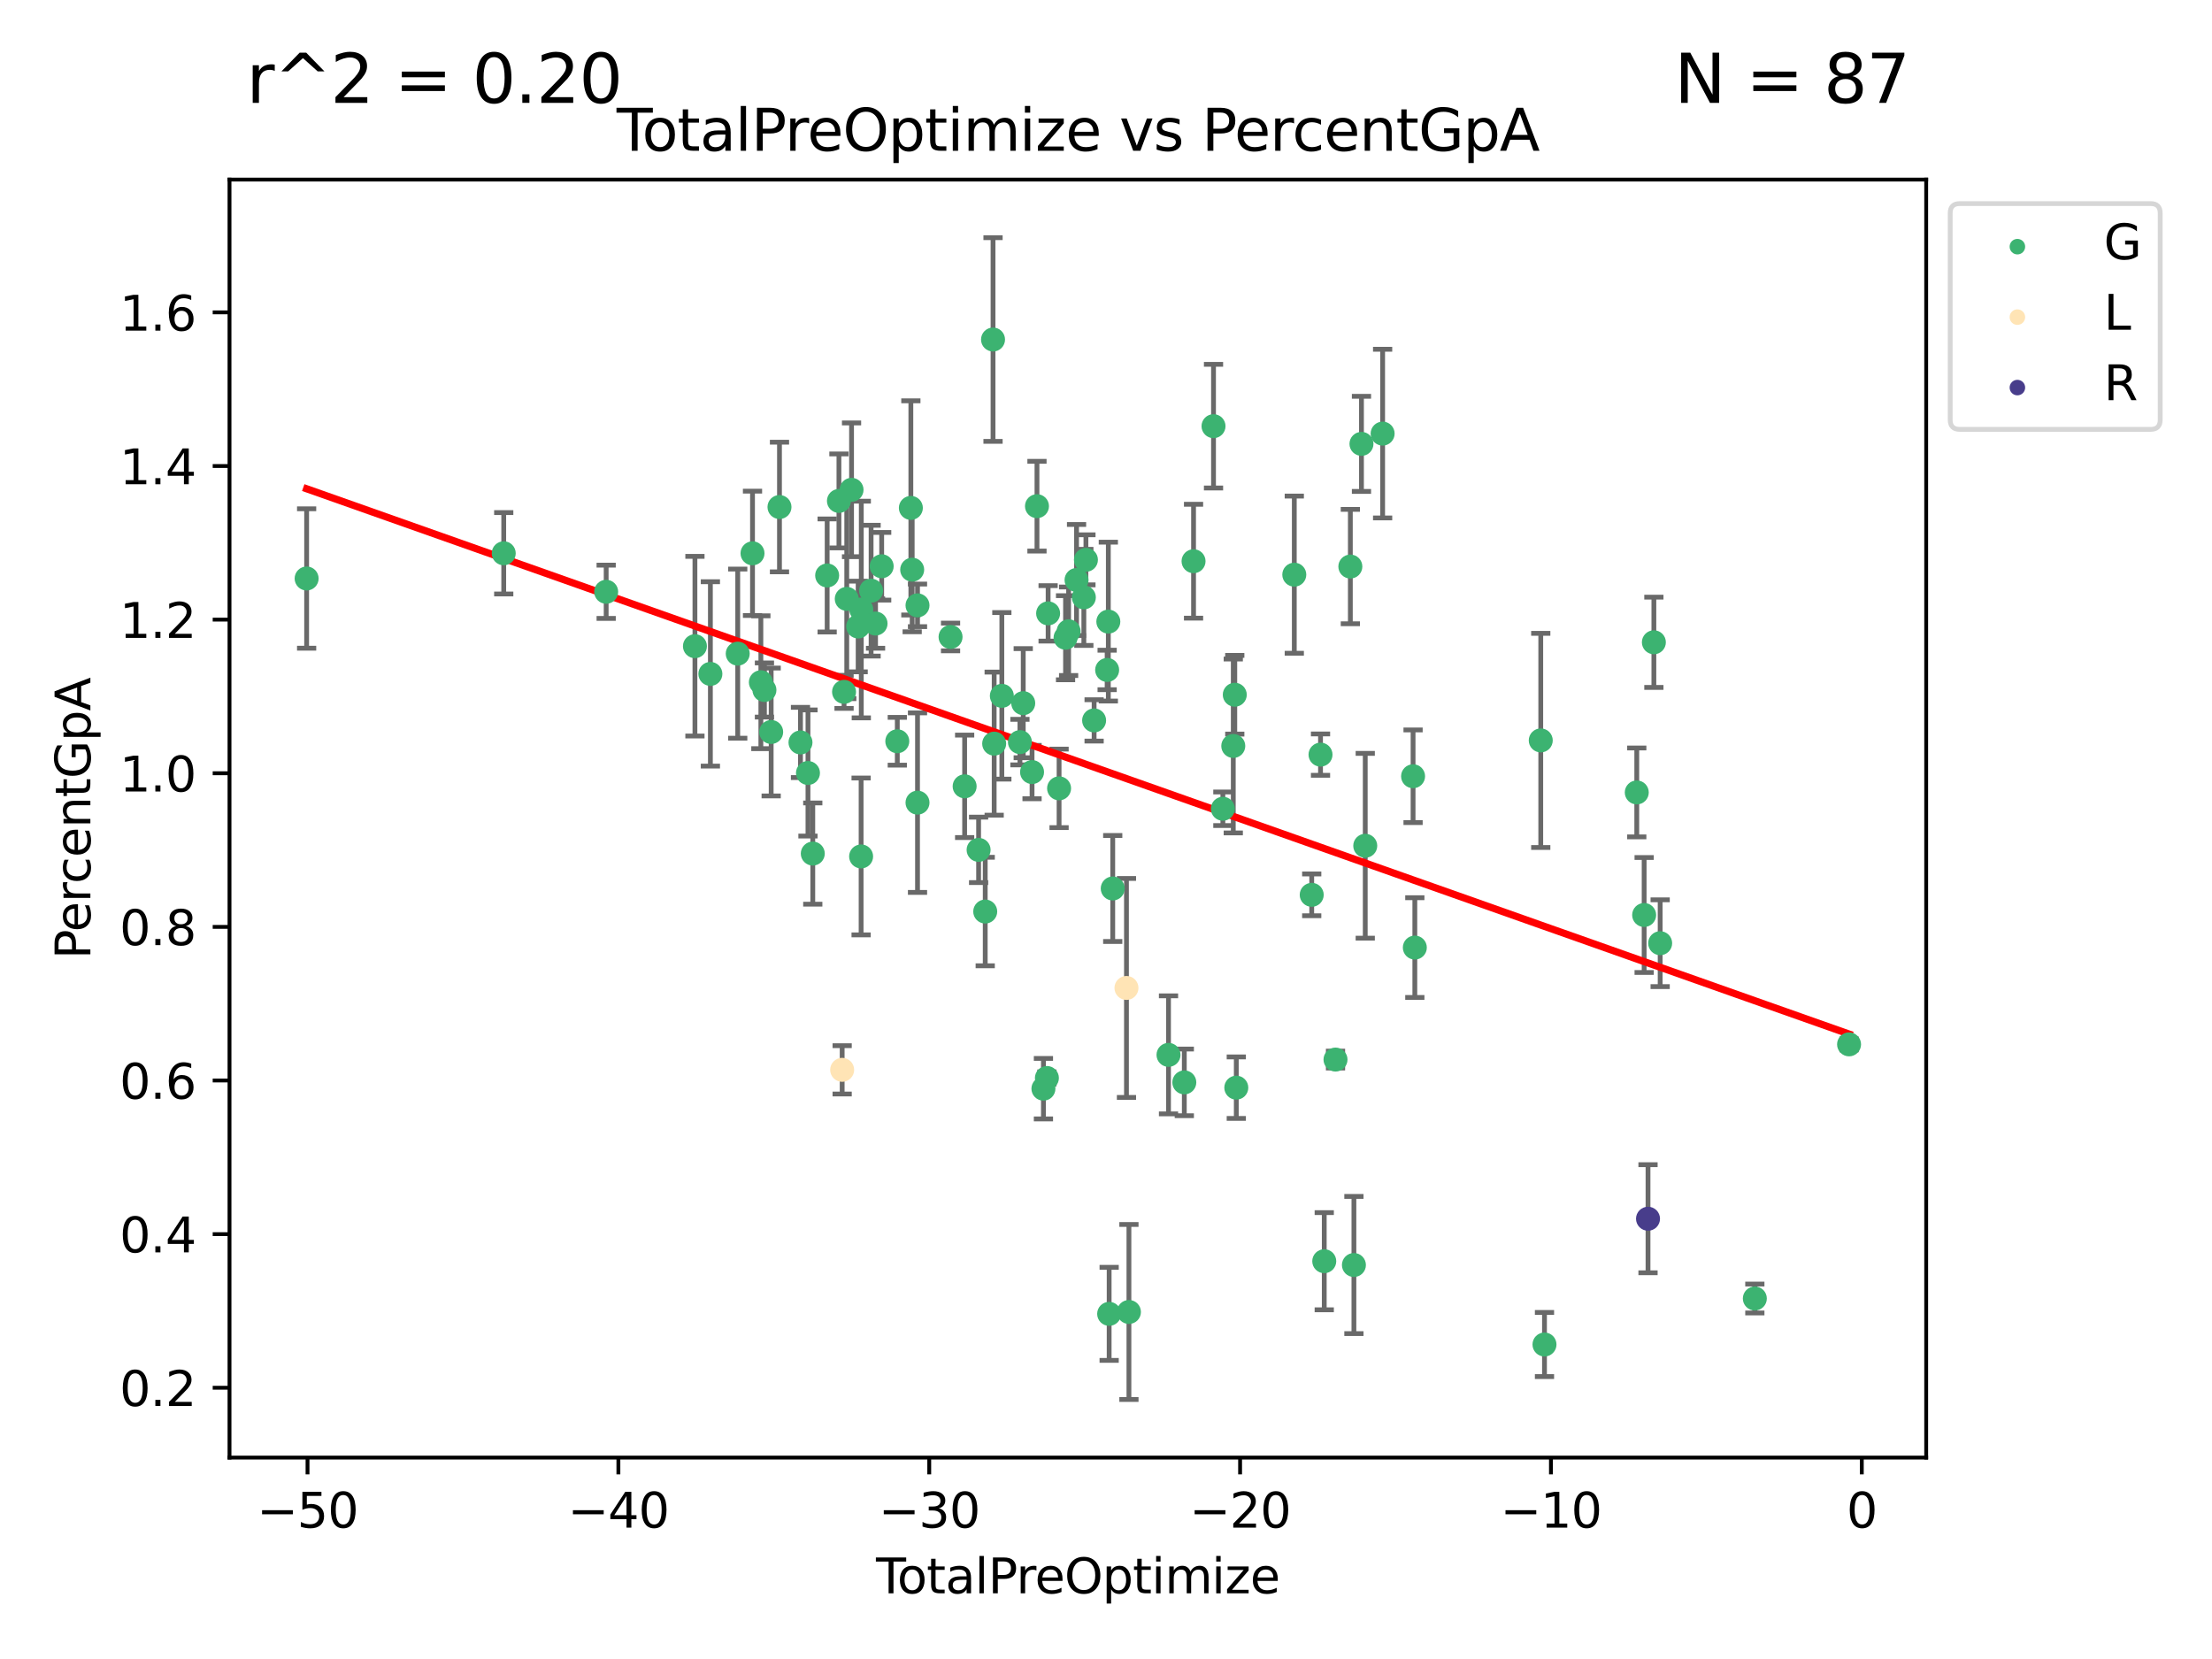 <?xml version="1.0" encoding="utf-8" standalone="no"?>
<!DOCTYPE svg PUBLIC "-//W3C//DTD SVG 1.1//EN"
  "http://www.w3.org/Graphics/SVG/1.1/DTD/svg11.dtd">
<svg xmlns:xlink="http://www.w3.org/1999/xlink" width="460.8pt" height="345.6pt" viewBox="0 0 460.8 345.6" xmlns="http://www.w3.org/2000/svg" version="1.1">
 <defs>
  <style type="text/css">*{stroke-linejoin: round; stroke-linecap: butt}</style>
 </defs>
 <g id="figure_1">
  <g id="patch_1">
   <path d="M 0 345.6 
L 460.8 345.6 
L 460.8 0 
L 0 0 
z
" style="fill: #ffffff"/>
  </g>
  <g id="axes_1">
   <g id="patch_2">
    <path d="M 47.81 303.64 
L 401.26 303.64 
L 401.26 37.411 
L 47.81 37.411 
z
" style="fill: #ffffff"/>
   </g>
   <g id="PathCollection_1">
    <defs>
     <path id="m79ce9b41b4" d="M 0 1.118 
C 0.297 1.118 0.581 1 0.791 0.791 
C 1 0.581 1.118 0.297 1.118 0 
C 1.118 -0.297 1 -0.581 0.791 -0.791 
C 0.581 -1 0.297 -1.118 0 -1.118 
C -0.297 -1.118 -0.581 -1 -0.791 -0.791 
C -1 -0.581 -1.118 -0.297 -1.118 0 
C -1.118 0.297 -1 0.581 -0.791 0.791 
C -0.581 1 -0.297 1.118 0 1.118 
z
" style="stroke: #3cb371"/>
    </defs>
    <g clip-path="url(#p05c526e177)">
     <use xlink:href="#m79ce9b41b4" x="63.876" y="120.51" style="fill: #3cb371; stroke: #3cb371"/>
     <use xlink:href="#m79ce9b41b4" x="104.936" y="115.26" style="fill: #3cb371; stroke: #3cb371"/>
     <use xlink:href="#m79ce9b41b4" x="126.277" y="123.279" style="fill: #3cb371; stroke: #3cb371"/>
     <use xlink:href="#m79ce9b41b4" x="144.768" y="134.612" style="fill: #3cb371; stroke: #3cb371"/>
     <use xlink:href="#m79ce9b41b4" x="147.986" y="140.388" style="fill: #3cb371; stroke: #3cb371"/>
     <use xlink:href="#m79ce9b41b4" x="153.683" y="136.167" style="fill: #3cb371; stroke: #3cb371"/>
     <use xlink:href="#m79ce9b41b4" x="156.762" y="115.266" style="fill: #3cb371; stroke: #3cb371"/>
     <use xlink:href="#m79ce9b41b4" x="158.502" y="142.122" style="fill: #3cb371; stroke: #3cb371"/>
     <use xlink:href="#m79ce9b41b4" x="159.246" y="143.74" style="fill: #3cb371; stroke: #3cb371"/>
     <use xlink:href="#m79ce9b41b4" x="160.649" y="152.486" style="fill: #3cb371; stroke: #3cb371"/>
     <use xlink:href="#m79ce9b41b4" x="162.381" y="105.623" style="fill: #3cb371; stroke: #3cb371"/>
     <use xlink:href="#m79ce9b41b4" x="166.756" y="154.666" style="fill: #3cb371; stroke: #3cb371"/>
     <use xlink:href="#m79ce9b41b4" x="168.315" y="161.028" style="fill: #3cb371; stroke: #3cb371"/>
     <use xlink:href="#m79ce9b41b4" x="169.317" y="177.815" style="fill: #3cb371; stroke: #3cb371"/>
     <use xlink:href="#m79ce9b41b4" x="172.311" y="119.879" style="fill: #3cb371; stroke: #3cb371"/>
     <use xlink:href="#m79ce9b41b4" x="174.765" y="104.352" style="fill: #3cb371; stroke: #3cb371"/>
     <use xlink:href="#m79ce9b41b4" x="175.832" y="144.125" style="fill: #3cb371; stroke: #3cb371"/>
     <use xlink:href="#m79ce9b41b4" x="176.394" y="124.758" style="fill: #3cb371; stroke: #3cb371"/>
     <use xlink:href="#m79ce9b41b4" x="177.393" y="102.036" style="fill: #3cb371; stroke: #3cb371"/>
     <use xlink:href="#m79ce9b41b4" x="178.769" y="130.512" style="fill: #3cb371; stroke: #3cb371"/>
     <use xlink:href="#m79ce9b41b4" x="179.385" y="178.411" style="fill: #3cb371; stroke: #3cb371"/>
     <use xlink:href="#m79ce9b41b4" x="179.423" y="126.976" style="fill: #3cb371; stroke: #3cb371"/>
     <use xlink:href="#m79ce9b41b4" x="181.465" y="123.047" style="fill: #3cb371; stroke: #3cb371"/>
     <use xlink:href="#m79ce9b41b4" x="182.394" y="129.897" style="fill: #3cb371; stroke: #3cb371"/>
     <use xlink:href="#m79ce9b41b4" x="183.67" y="117.964" style="fill: #3cb371; stroke: #3cb371"/>
     <use xlink:href="#m79ce9b41b4" x="186.923" y="154.416" style="fill: #3cb371; stroke: #3cb371"/>
     <use xlink:href="#m79ce9b41b4" x="189.749" y="105.806" style="fill: #3cb371; stroke: #3cb371"/>
     <use xlink:href="#m79ce9b41b4" x="190.025" y="118.677" style="fill: #3cb371; stroke: #3cb371"/>
     <use xlink:href="#m79ce9b41b4" x="191.134" y="126.106" style="fill: #3cb371; stroke: #3cb371"/>
     <use xlink:href="#m79ce9b41b4" x="191.134" y="167.205" style="fill: #3cb371; stroke: #3cb371"/>
     <use xlink:href="#m79ce9b41b4" x="198.018" y="132.688" style="fill: #3cb371; stroke: #3cb371"/>
     <use xlink:href="#m79ce9b41b4" x="200.952" y="163.805" style="fill: #3cb371; stroke: #3cb371"/>
     <use xlink:href="#m79ce9b41b4" x="203.861" y="177.045" style="fill: #3cb371; stroke: #3cb371"/>
     <use xlink:href="#m79ce9b41b4" x="205.24" y="189.89" style="fill: #3cb371; stroke: #3cb371"/>
     <use xlink:href="#m79ce9b41b4" x="206.866" y="70.729" style="fill: #3cb371; stroke: #3cb371"/>
     <use xlink:href="#m79ce9b41b4" x="207.104" y="154.913" style="fill: #3cb371; stroke: #3cb371"/>
     <use xlink:href="#m79ce9b41b4" x="208.703" y="144.958" style="fill: #3cb371; stroke: #3cb371"/>
     <use xlink:href="#m79ce9b41b4" x="212.47" y="154.595" style="fill: #3cb371; stroke: #3cb371"/>
     <use xlink:href="#m79ce9b41b4" x="213.159" y="146.484" style="fill: #3cb371; stroke: #3cb371"/>
     <use xlink:href="#m79ce9b41b4" x="214.996" y="160.836" style="fill: #3cb371; stroke: #3cb371"/>
     <use xlink:href="#m79ce9b41b4" x="216.021" y="105.445" style="fill: #3cb371; stroke: #3cb371"/>
     <use xlink:href="#m79ce9b41b4" x="217.366" y="226.79" style="fill: #3cb371; stroke: #3cb371"/>
     <use xlink:href="#m79ce9b41b4" x="218.089" y="224.565" style="fill: #3cb371; stroke: #3cb371"/>
     <use xlink:href="#m79ce9b41b4" x="218.342" y="127.776" style="fill: #3cb371; stroke: #3cb371"/>
     <use xlink:href="#m79ce9b41b4" x="220.626" y="164.227" style="fill: #3cb371; stroke: #3cb371"/>
     <use xlink:href="#m79ce9b41b4" x="221.974" y="132.852" style="fill: #3cb371; stroke: #3cb371"/>
     <use xlink:href="#m79ce9b41b4" x="222.612" y="131.502" style="fill: #3cb371; stroke: #3cb371"/>
     <use xlink:href="#m79ce9b41b4" x="224.264" y="120.823" style="fill: #3cb371; stroke: #3cb371"/>
     <use xlink:href="#m79ce9b41b4" x="225.784" y="124.442" style="fill: #3cb371; stroke: #3cb371"/>
     <use xlink:href="#m79ce9b41b4" x="226.218" y="116.623" style="fill: #3cb371; stroke: #3cb371"/>
     <use xlink:href="#m79ce9b41b4" x="227.924" y="150.075" style="fill: #3cb371; stroke: #3cb371"/>
     <use xlink:href="#m79ce9b41b4" x="230.638" y="139.562" style="fill: #3cb371; stroke: #3cb371"/>
     <use xlink:href="#m79ce9b41b4" x="230.886" y="129.493" style="fill: #3cb371; stroke: #3cb371"/>
     <use xlink:href="#m79ce9b41b4" x="231.057" y="273.7" style="fill: #3cb371; stroke: #3cb371"/>
     <use xlink:href="#m79ce9b41b4" x="231.803" y="185.088" style="fill: #3cb371; stroke: #3cb371"/>
     <use xlink:href="#m79ce9b41b4" x="235.177" y="273.308" style="fill: #3cb371; stroke: #3cb371"/>
     <use xlink:href="#m79ce9b41b4" x="243.422" y="219.749" style="fill: #3cb371; stroke: #3cb371"/>
     <use xlink:href="#m79ce9b41b4" x="246.713" y="225.479" style="fill: #3cb371; stroke: #3cb371"/>
     <use xlink:href="#m79ce9b41b4" x="248.638" y="116.911" style="fill: #3cb371; stroke: #3cb371"/>
     <use xlink:href="#m79ce9b41b4" x="252.798" y="88.778" style="fill: #3cb371; stroke: #3cb371"/>
     <use xlink:href="#m79ce9b41b4" x="254.745" y="168.48" style="fill: #3cb371; stroke: #3cb371"/>
     <use xlink:href="#m79ce9b41b4" x="256.914" y="155.4" style="fill: #3cb371; stroke: #3cb371"/>
     <use xlink:href="#m79ce9b41b4" x="257.226" y="144.726" style="fill: #3cb371; stroke: #3cb371"/>
     <use xlink:href="#m79ce9b41b4" x="257.543" y="226.581" style="fill: #3cb371; stroke: #3cb371"/>
     <use xlink:href="#m79ce9b41b4" x="269.625" y="119.714" style="fill: #3cb371; stroke: #3cb371"/>
     <use xlink:href="#m79ce9b41b4" x="273.255" y="186.411" style="fill: #3cb371; stroke: #3cb371"/>
     <use xlink:href="#m79ce9b41b4" x="275.088" y="157.201" style="fill: #3cb371; stroke: #3cb371"/>
     <use xlink:href="#m79ce9b41b4" x="275.866" y="262.732" style="fill: #3cb371; stroke: #3cb371"/>
     <use xlink:href="#m79ce9b41b4" x="278.211" y="220.727" style="fill: #3cb371; stroke: #3cb371"/>
     <use xlink:href="#m79ce9b41b4" x="281.302" y="118.023" style="fill: #3cb371; stroke: #3cb371"/>
     <use xlink:href="#m79ce9b41b4" x="282.045" y="263.524" style="fill: #3cb371; stroke: #3cb371"/>
     <use xlink:href="#m79ce9b41b4" x="283.619" y="92.466" style="fill: #3cb371; stroke: #3cb371"/>
     <use xlink:href="#m79ce9b41b4" x="284.406" y="176.191" style="fill: #3cb371; stroke: #3cb371"/>
     <use xlink:href="#m79ce9b41b4" x="288.026" y="90.326" style="fill: #3cb371; stroke: #3cb371"/>
     <use xlink:href="#m79ce9b41b4" x="294.37" y="161.707" style="fill: #3cb371; stroke: #3cb371"/>
     <use xlink:href="#m79ce9b41b4" x="294.734" y="197.397" style="fill: #3cb371; stroke: #3cb371"/>
     <use xlink:href="#m79ce9b41b4" x="320.968" y="154.241" style="fill: #3cb371; stroke: #3cb371"/>
     <use xlink:href="#m79ce9b41b4" x="321.745" y="280.085" style="fill: #3cb371; stroke: #3cb371"/>
     <use xlink:href="#m79ce9b41b4" x="340.97" y="165.078" style="fill: #3cb371; stroke: #3cb371"/>
     <use xlink:href="#m79ce9b41b4" x="342.505" y="190.61" style="fill: #3cb371; stroke: #3cb371"/>
     <use xlink:href="#m79ce9b41b4" x="344.532" y="133.799" style="fill: #3cb371; stroke: #3cb371"/>
     <use xlink:href="#m79ce9b41b4" x="345.842" y="196.487" style="fill: #3cb371; stroke: #3cb371"/>
     <use xlink:href="#m79ce9b41b4" x="365.565" y="270.501" style="fill: #3cb371; stroke: #3cb371"/>
     <use xlink:href="#m79ce9b41b4" x="385.194" y="217.558" style="fill: #3cb371; stroke: #3cb371"/>
    </g>
   </g>
   <g id="PathCollection_2">
    <defs>
     <path id="mb0b0d4e963" d="M 0 1.118 
C 0.297 1.118 0.581 1 0.791 0.791 
C 1 0.581 1.118 0.297 1.118 0 
C 1.118 -0.297 1 -0.581 0.791 -0.791 
C 0.581 -1 0.297 -1.118 0 -1.118 
C -0.297 -1.118 -0.581 -1 -0.791 -0.791 
C -1 -0.581 -1.118 -0.297 -1.118 0 
C -1.118 0.297 -1 0.581 -0.791 0.791 
C -0.581 1 -0.297 1.118 0 1.118 
z
" style="stroke: #ffe4b5"/>
    </defs>
    <g clip-path="url(#p05c526e177)">
     <use xlink:href="#mb0b0d4e963" x="175.438" y="222.864" style="fill: #ffe4b5; stroke: #ffe4b5"/>
     <use xlink:href="#mb0b0d4e963" x="234.663" y="205.808" style="fill: #ffe4b5; stroke: #ffe4b5"/>
    </g>
   </g>
   <g id="PathCollection_3">
    <defs>
     <path id="m96eafbe738" d="M 0 1.118 
C 0.297 1.118 0.581 1 0.791 0.791 
C 1 0.581 1.118 0.297 1.118 0 
C 1.118 -0.297 1 -0.581 0.791 -0.791 
C 0.581 -1 0.297 -1.118 0 -1.118 
C -0.297 -1.118 -0.581 -1 -0.791 -0.791 
C -1 -0.581 -1.118 -0.297 -1.118 0 
C -1.118 0.297 -1 0.581 -0.791 0.791 
C -0.581 1 -0.297 1.118 0 1.118 
z
" style="stroke: #483d8b"/>
    </defs>
    <g clip-path="url(#p05c526e177)">
     <use xlink:href="#m96eafbe738" x="343.312" y="253.885" style="fill: #483d8b; stroke: #483d8b"/>
    </g>
   </g>
   <g id="matplotlib.axis_1">
    <g id="xtick_1">
     <g id="line2d_1">
      <defs>
       <path id="mee228b6755" d="M 0 0 
L 0 3.5 
" style="stroke: #000000; stroke-width: 0.8"/>
      </defs>
      <g>
       <use xlink:href="#mee228b6755" x="64.063" y="303.64" style="stroke: #000000; stroke-width: 0.8"/>
      </g>
     </g>
     <g id="text_1">
      <!-- −50 -->
      <g transform="translate(53.511 318.238)scale(0.1 -0.1)">
       <defs>
        <path id="DejaVuSans-2212" d="M 678 2272 
L 4684 2272 
L 4684 1741 
L 678 1741 
L 678 2272 
z
" transform="scale(0.016)"/>
        <path id="DejaVuSans-35" d="M 691 4666 
L 3169 4666 
L 3169 4134 
L 1269 4134 
L 1269 2991 
Q 1406 3038 1543 3061 
Q 1681 3084 1819 3084 
Q 2600 3084 3056 2656 
Q 3513 2228 3513 1497 
Q 3513 744 3044 326 
Q 2575 -91 1722 -91 
Q 1428 -91 1123 -41 
Q 819 9 494 109 
L 494 744 
Q 775 591 1075 516 
Q 1375 441 1709 441 
Q 2250 441 2565 725 
Q 2881 1009 2881 1497 
Q 2881 1984 2565 2268 
Q 2250 2553 1709 2553 
Q 1456 2553 1204 2497 
Q 953 2441 691 2322 
L 691 4666 
z
" transform="scale(0.016)"/>
        <path id="DejaVuSans-30" d="M 2034 4250 
Q 1547 4250 1301 3770 
Q 1056 3291 1056 2328 
Q 1056 1369 1301 889 
Q 1547 409 2034 409 
Q 2525 409 2770 889 
Q 3016 1369 3016 2328 
Q 3016 3291 2770 3770 
Q 2525 4250 2034 4250 
z
M 2034 4750 
Q 2819 4750 3233 4129 
Q 3647 3509 3647 2328 
Q 3647 1150 3233 529 
Q 2819 -91 2034 -91 
Q 1250 -91 836 529 
Q 422 1150 422 2328 
Q 422 3509 836 4129 
Q 1250 4750 2034 4750 
z
" transform="scale(0.016)"/>
       </defs>
       <use xlink:href="#DejaVuSans-2212"/>
       <use xlink:href="#DejaVuSans-35" x="83.789"/>
       <use xlink:href="#DejaVuSans-30" x="147.412"/>
      </g>
     </g>
    </g>
    <g id="xtick_2">
     <g id="line2d_2">
      <g>
       <use xlink:href="#mee228b6755" x="128.82" y="303.64" style="stroke: #000000; stroke-width: 0.8"/>
      </g>
     </g>
     <g id="text_2">
      <!-- −40 -->
      <g transform="translate(118.268 318.238)scale(0.1 -0.1)">
       <defs>
        <path id="DejaVuSans-34" d="M 2419 4116 
L 825 1625 
L 2419 1625 
L 2419 4116 
z
M 2253 4666 
L 3047 4666 
L 3047 1625 
L 3713 1625 
L 3713 1100 
L 3047 1100 
L 3047 0 
L 2419 0 
L 2419 1100 
L 313 1100 
L 313 1709 
L 2253 4666 
z
" transform="scale(0.016)"/>
       </defs>
       <use xlink:href="#DejaVuSans-2212"/>
       <use xlink:href="#DejaVuSans-34" x="83.789"/>
       <use xlink:href="#DejaVuSans-30" x="147.412"/>
      </g>
     </g>
    </g>
    <g id="xtick_3">
     <g id="line2d_3">
      <g>
       <use xlink:href="#mee228b6755" x="193.577" y="303.64" style="stroke: #000000; stroke-width: 0.8"/>
      </g>
     </g>
     <g id="text_3">
      <!-- −30 -->
      <g transform="translate(183.024 318.238)scale(0.1 -0.1)">
       <defs>
        <path id="DejaVuSans-33" d="M 2597 2516 
Q 3050 2419 3304 2112 
Q 3559 1806 3559 1356 
Q 3559 666 3084 287 
Q 2609 -91 1734 -91 
Q 1441 -91 1130 -33 
Q 819 25 488 141 
L 488 750 
Q 750 597 1062 519 
Q 1375 441 1716 441 
Q 2309 441 2620 675 
Q 2931 909 2931 1356 
Q 2931 1769 2642 2001 
Q 2353 2234 1838 2234 
L 1294 2234 
L 1294 2753 
L 1863 2753 
Q 2328 2753 2575 2939 
Q 2822 3125 2822 3475 
Q 2822 3834 2567 4026 
Q 2313 4219 1838 4219 
Q 1578 4219 1281 4162 
Q 984 4106 628 3988 
L 628 4550 
Q 988 4650 1302 4700 
Q 1616 4750 1894 4750 
Q 2613 4750 3031 4423 
Q 3450 4097 3450 3541 
Q 3450 3153 3228 2886 
Q 3006 2619 2597 2516 
z
" transform="scale(0.016)"/>
       </defs>
       <use xlink:href="#DejaVuSans-2212"/>
       <use xlink:href="#DejaVuSans-33" x="83.789"/>
       <use xlink:href="#DejaVuSans-30" x="147.412"/>
      </g>
     </g>
    </g>
    <g id="xtick_4">
     <g id="line2d_4">
      <g>
       <use xlink:href="#mee228b6755" x="258.334" y="303.64" style="stroke: #000000; stroke-width: 0.8"/>
      </g>
     </g>
     <g id="text_4">
      <!-- −20 -->
      <g transform="translate(247.781 318.238)scale(0.1 -0.1)">
       <defs>
        <path id="DejaVuSans-32" d="M 1228 531 
L 3431 531 
L 3431 0 
L 469 0 
L 469 531 
Q 828 903 1448 1529 
Q 2069 2156 2228 2338 
Q 2531 2678 2651 2914 
Q 2772 3150 2772 3378 
Q 2772 3750 2511 3984 
Q 2250 4219 1831 4219 
Q 1534 4219 1204 4116 
Q 875 4013 500 3803 
L 500 4441 
Q 881 4594 1212 4672 
Q 1544 4750 1819 4750 
Q 2544 4750 2975 4387 
Q 3406 4025 3406 3419 
Q 3406 3131 3298 2873 
Q 3191 2616 2906 2266 
Q 2828 2175 2409 1742 
Q 1991 1309 1228 531 
z
" transform="scale(0.016)"/>
       </defs>
       <use xlink:href="#DejaVuSans-2212"/>
       <use xlink:href="#DejaVuSans-32" x="83.789"/>
       <use xlink:href="#DejaVuSans-30" x="147.412"/>
      </g>
     </g>
    </g>
    <g id="xtick_5">
     <g id="line2d_5">
      <g>
       <use xlink:href="#mee228b6755" x="323.091" y="303.64" style="stroke: #000000; stroke-width: 0.8"/>
      </g>
     </g>
     <g id="text_5">
      <!-- −10 -->
      <g transform="translate(312.538 318.238)scale(0.1 -0.1)">
       <defs>
        <path id="DejaVuSans-31" d="M 794 531 
L 1825 531 
L 1825 4091 
L 703 3866 
L 703 4441 
L 1819 4666 
L 2450 4666 
L 2450 531 
L 3481 531 
L 3481 0 
L 794 0 
L 794 531 
z
" transform="scale(0.016)"/>
       </defs>
       <use xlink:href="#DejaVuSans-2212"/>
       <use xlink:href="#DejaVuSans-31" x="83.789"/>
       <use xlink:href="#DejaVuSans-30" x="147.412"/>
      </g>
     </g>
    </g>
    <g id="xtick_6">
     <g id="line2d_6">
      <g>
       <use xlink:href="#mee228b6755" x="387.847" y="303.64" style="stroke: #000000; stroke-width: 0.8"/>
      </g>
     </g>
     <g id="text_6">
      <!-- 0 -->
      <g transform="translate(384.666 318.238)scale(0.1 -0.1)">
       <use xlink:href="#DejaVuSans-30"/>
      </g>
     </g>
    </g>
    <g id="text_7">
     <!-- TotalPreOptimize -->
     <g transform="translate(182.492 331.917)scale(0.1 -0.1)">
      <defs>
       <path id="DejaVuSans-54" d="M -19 4666 
L 3928 4666 
L 3928 4134 
L 2272 4134 
L 2272 0 
L 1638 0 
L 1638 4134 
L -19 4134 
L -19 4666 
z
" transform="scale(0.016)"/>
       <path id="DejaVuSans-6f" d="M 1959 3097 
Q 1497 3097 1228 2736 
Q 959 2375 959 1747 
Q 959 1119 1226 758 
Q 1494 397 1959 397 
Q 2419 397 2687 759 
Q 2956 1122 2956 1747 
Q 2956 2369 2687 2733 
Q 2419 3097 1959 3097 
z
M 1959 3584 
Q 2709 3584 3137 3096 
Q 3566 2609 3566 1747 
Q 3566 888 3137 398 
Q 2709 -91 1959 -91 
Q 1206 -91 779 398 
Q 353 888 353 1747 
Q 353 2609 779 3096 
Q 1206 3584 1959 3584 
z
" transform="scale(0.016)"/>
       <path id="DejaVuSans-74" d="M 1172 4494 
L 1172 3500 
L 2356 3500 
L 2356 3053 
L 1172 3053 
L 1172 1153 
Q 1172 725 1289 603 
Q 1406 481 1766 481 
L 2356 481 
L 2356 0 
L 1766 0 
Q 1100 0 847 248 
Q 594 497 594 1153 
L 594 3053 
L 172 3053 
L 172 3500 
L 594 3500 
L 594 4494 
L 1172 4494 
z
" transform="scale(0.016)"/>
       <path id="DejaVuSans-61" d="M 2194 1759 
Q 1497 1759 1228 1600 
Q 959 1441 959 1056 
Q 959 750 1161 570 
Q 1363 391 1709 391 
Q 2188 391 2477 730 
Q 2766 1069 2766 1631 
L 2766 1759 
L 2194 1759 
z
M 3341 1997 
L 3341 0 
L 2766 0 
L 2766 531 
Q 2569 213 2275 61 
Q 1981 -91 1556 -91 
Q 1019 -91 701 211 
Q 384 513 384 1019 
Q 384 1609 779 1909 
Q 1175 2209 1959 2209 
L 2766 2209 
L 2766 2266 
Q 2766 2663 2505 2880 
Q 2244 3097 1772 3097 
Q 1472 3097 1187 3025 
Q 903 2953 641 2809 
L 641 3341 
Q 956 3463 1253 3523 
Q 1550 3584 1831 3584 
Q 2591 3584 2966 3190 
Q 3341 2797 3341 1997 
z
" transform="scale(0.016)"/>
       <path id="DejaVuSans-6c" d="M 603 4863 
L 1178 4863 
L 1178 0 
L 603 0 
L 603 4863 
z
" transform="scale(0.016)"/>
       <path id="DejaVuSans-50" d="M 1259 4147 
L 1259 2394 
L 2053 2394 
Q 2494 2394 2734 2622 
Q 2975 2850 2975 3272 
Q 2975 3691 2734 3919 
Q 2494 4147 2053 4147 
L 1259 4147 
z
M 628 4666 
L 2053 4666 
Q 2838 4666 3239 4311 
Q 3641 3956 3641 3272 
Q 3641 2581 3239 2228 
Q 2838 1875 2053 1875 
L 1259 1875 
L 1259 0 
L 628 0 
L 628 4666 
z
" transform="scale(0.016)"/>
       <path id="DejaVuSans-72" d="M 2631 2963 
Q 2534 3019 2420 3045 
Q 2306 3072 2169 3072 
Q 1681 3072 1420 2755 
Q 1159 2438 1159 1844 
L 1159 0 
L 581 0 
L 581 3500 
L 1159 3500 
L 1159 2956 
Q 1341 3275 1631 3429 
Q 1922 3584 2338 3584 
Q 2397 3584 2469 3576 
Q 2541 3569 2628 3553 
L 2631 2963 
z
" transform="scale(0.016)"/>
       <path id="DejaVuSans-65" d="M 3597 1894 
L 3597 1613 
L 953 1613 
Q 991 1019 1311 708 
Q 1631 397 2203 397 
Q 2534 397 2845 478 
Q 3156 559 3463 722 
L 3463 178 
Q 3153 47 2828 -22 
Q 2503 -91 2169 -91 
Q 1331 -91 842 396 
Q 353 884 353 1716 
Q 353 2575 817 3079 
Q 1281 3584 2069 3584 
Q 2775 3584 3186 3129 
Q 3597 2675 3597 1894 
z
M 3022 2063 
Q 3016 2534 2758 2815 
Q 2500 3097 2075 3097 
Q 1594 3097 1305 2825 
Q 1016 2553 972 2059 
L 3022 2063 
z
" transform="scale(0.016)"/>
       <path id="DejaVuSans-4f" d="M 2522 4238 
Q 1834 4238 1429 3725 
Q 1025 3213 1025 2328 
Q 1025 1447 1429 934 
Q 1834 422 2522 422 
Q 3209 422 3611 934 
Q 4013 1447 4013 2328 
Q 4013 3213 3611 3725 
Q 3209 4238 2522 4238 
z
M 2522 4750 
Q 3503 4750 4090 4092 
Q 4678 3434 4678 2328 
Q 4678 1225 4090 567 
Q 3503 -91 2522 -91 
Q 1538 -91 948 565 
Q 359 1222 359 2328 
Q 359 3434 948 4092 
Q 1538 4750 2522 4750 
z
" transform="scale(0.016)"/>
       <path id="DejaVuSans-70" d="M 1159 525 
L 1159 -1331 
L 581 -1331 
L 581 3500 
L 1159 3500 
L 1159 2969 
Q 1341 3281 1617 3432 
Q 1894 3584 2278 3584 
Q 2916 3584 3314 3078 
Q 3713 2572 3713 1747 
Q 3713 922 3314 415 
Q 2916 -91 2278 -91 
Q 1894 -91 1617 61 
Q 1341 213 1159 525 
z
M 3116 1747 
Q 3116 2381 2855 2742 
Q 2594 3103 2138 3103 
Q 1681 3103 1420 2742 
Q 1159 2381 1159 1747 
Q 1159 1113 1420 752 
Q 1681 391 2138 391 
Q 2594 391 2855 752 
Q 3116 1113 3116 1747 
z
" transform="scale(0.016)"/>
       <path id="DejaVuSans-69" d="M 603 3500 
L 1178 3500 
L 1178 0 
L 603 0 
L 603 3500 
z
M 603 4863 
L 1178 4863 
L 1178 4134 
L 603 4134 
L 603 4863 
z
" transform="scale(0.016)"/>
       <path id="DejaVuSans-6d" d="M 3328 2828 
Q 3544 3216 3844 3400 
Q 4144 3584 4550 3584 
Q 5097 3584 5394 3201 
Q 5691 2819 5691 2113 
L 5691 0 
L 5113 0 
L 5113 2094 
Q 5113 2597 4934 2840 
Q 4756 3084 4391 3084 
Q 3944 3084 3684 2787 
Q 3425 2491 3425 1978 
L 3425 0 
L 2847 0 
L 2847 2094 
Q 2847 2600 2669 2842 
Q 2491 3084 2119 3084 
Q 1678 3084 1418 2786 
Q 1159 2488 1159 1978 
L 1159 0 
L 581 0 
L 581 3500 
L 1159 3500 
L 1159 2956 
Q 1356 3278 1631 3431 
Q 1906 3584 2284 3584 
Q 2666 3584 2933 3390 
Q 3200 3197 3328 2828 
z
" transform="scale(0.016)"/>
       <path id="DejaVuSans-7a" d="M 353 3500 
L 3084 3500 
L 3084 2975 
L 922 459 
L 3084 459 
L 3084 0 
L 275 0 
L 275 525 
L 2438 3041 
L 353 3041 
L 353 3500 
z
" transform="scale(0.016)"/>
      </defs>
      <use xlink:href="#DejaVuSans-54"/>
      <use xlink:href="#DejaVuSans-6f" x="44.084"/>
      <use xlink:href="#DejaVuSans-74" x="105.266"/>
      <use xlink:href="#DejaVuSans-61" x="144.475"/>
      <use xlink:href="#DejaVuSans-6c" x="205.754"/>
      <use xlink:href="#DejaVuSans-50" x="233.537"/>
      <use xlink:href="#DejaVuSans-72" x="292.09"/>
      <use xlink:href="#DejaVuSans-65" x="330.953"/>
      <use xlink:href="#DejaVuSans-4f" x="392.477"/>
      <use xlink:href="#DejaVuSans-70" x="471.188"/>
      <use xlink:href="#DejaVuSans-74" x="534.664"/>
      <use xlink:href="#DejaVuSans-69" x="573.873"/>
      <use xlink:href="#DejaVuSans-6d" x="601.656"/>
      <use xlink:href="#DejaVuSans-69" x="699.068"/>
      <use xlink:href="#DejaVuSans-7a" x="726.852"/>
      <use xlink:href="#DejaVuSans-65" x="779.342"/>
     </g>
    </g>
   </g>
   <g id="matplotlib.axis_2">
    <g id="ytick_1">
     <g id="line2d_7">
      <defs>
       <path id="m4b5c7fa05e" d="M 0 0 
L -3.5 0 
" style="stroke: #000000; stroke-width: 0.8"/>
      </defs>
      <g>
       <use xlink:href="#m4b5c7fa05e" x="47.81" y="289.093" style="stroke: #000000; stroke-width: 0.8"/>
      </g>
     </g>
     <g id="text_8">
      <!-- 0.2 -->
      <g transform="translate(24.907 292.892)scale(0.1 -0.1)">
       <defs>
        <path id="DejaVuSans-2e" d="M 684 794 
L 1344 794 
L 1344 0 
L 684 0 
L 684 794 
z
" transform="scale(0.016)"/>
       </defs>
       <use xlink:href="#DejaVuSans-30"/>
       <use xlink:href="#DejaVuSans-2e" x="63.623"/>
       <use xlink:href="#DejaVuSans-32" x="95.41"/>
      </g>
     </g>
    </g>
    <g id="ytick_2">
     <g id="line2d_8">
      <g>
       <use xlink:href="#m4b5c7fa05e" x="47.81" y="257.091" style="stroke: #000000; stroke-width: 0.8"/>
      </g>
     </g>
     <g id="text_9">
      <!-- 0.4 -->
      <g transform="translate(24.907 260.89)scale(0.1 -0.1)">
       <use xlink:href="#DejaVuSans-30"/>
       <use xlink:href="#DejaVuSans-2e" x="63.623"/>
       <use xlink:href="#DejaVuSans-34" x="95.41"/>
      </g>
     </g>
    </g>
    <g id="ytick_3">
     <g id="line2d_9">
      <g>
       <use xlink:href="#m4b5c7fa05e" x="47.81" y="225.088" style="stroke: #000000; stroke-width: 0.8"/>
      </g>
     </g>
     <g id="text_10">
      <!-- 0.6 -->
      <g transform="translate(24.907 228.887)scale(0.1 -0.1)">
       <defs>
        <path id="DejaVuSans-36" d="M 2113 2584 
Q 1688 2584 1439 2293 
Q 1191 2003 1191 1497 
Q 1191 994 1439 701 
Q 1688 409 2113 409 
Q 2538 409 2786 701 
Q 3034 994 3034 1497 
Q 3034 2003 2786 2293 
Q 2538 2584 2113 2584 
z
M 3366 4563 
L 3366 3988 
Q 3128 4100 2886 4159 
Q 2644 4219 2406 4219 
Q 1781 4219 1451 3797 
Q 1122 3375 1075 2522 
Q 1259 2794 1537 2939 
Q 1816 3084 2150 3084 
Q 2853 3084 3261 2657 
Q 3669 2231 3669 1497 
Q 3669 778 3244 343 
Q 2819 -91 2113 -91 
Q 1303 -91 875 529 
Q 447 1150 447 2328 
Q 447 3434 972 4092 
Q 1497 4750 2381 4750 
Q 2619 4750 2861 4703 
Q 3103 4656 3366 4563 
z
" transform="scale(0.016)"/>
       </defs>
       <use xlink:href="#DejaVuSans-30"/>
       <use xlink:href="#DejaVuSans-2e" x="63.623"/>
       <use xlink:href="#DejaVuSans-36" x="95.41"/>
      </g>
     </g>
    </g>
    <g id="ytick_4">
     <g id="line2d_10">
      <g>
       <use xlink:href="#m4b5c7fa05e" x="47.81" y="193.086" style="stroke: #000000; stroke-width: 0.8"/>
      </g>
     </g>
     <g id="text_11">
      <!-- 0.8 -->
      <g transform="translate(24.907 196.885)scale(0.1 -0.1)">
       <defs>
        <path id="DejaVuSans-38" d="M 2034 2216 
Q 1584 2216 1326 1975 
Q 1069 1734 1069 1313 
Q 1069 891 1326 650 
Q 1584 409 2034 409 
Q 2484 409 2743 651 
Q 3003 894 3003 1313 
Q 3003 1734 2745 1975 
Q 2488 2216 2034 2216 
z
M 1403 2484 
Q 997 2584 770 2862 
Q 544 3141 544 3541 
Q 544 4100 942 4425 
Q 1341 4750 2034 4750 
Q 2731 4750 3128 4425 
Q 3525 4100 3525 3541 
Q 3525 3141 3298 2862 
Q 3072 2584 2669 2484 
Q 3125 2378 3379 2068 
Q 3634 1759 3634 1313 
Q 3634 634 3220 271 
Q 2806 -91 2034 -91 
Q 1263 -91 848 271 
Q 434 634 434 1313 
Q 434 1759 690 2068 
Q 947 2378 1403 2484 
z
M 1172 3481 
Q 1172 3119 1398 2916 
Q 1625 2713 2034 2713 
Q 2441 2713 2670 2916 
Q 2900 3119 2900 3481 
Q 2900 3844 2670 4047 
Q 2441 4250 2034 4250 
Q 1625 4250 1398 4047 
Q 1172 3844 1172 3481 
z
" transform="scale(0.016)"/>
       </defs>
       <use xlink:href="#DejaVuSans-30"/>
       <use xlink:href="#DejaVuSans-2e" x="63.623"/>
       <use xlink:href="#DejaVuSans-38" x="95.41"/>
      </g>
     </g>
    </g>
    <g id="ytick_5">
     <g id="line2d_11">
      <g>
       <use xlink:href="#m4b5c7fa05e" x="47.81" y="161.083" style="stroke: #000000; stroke-width: 0.8"/>
      </g>
     </g>
     <g id="text_12">
      <!-- 1.0 -->
      <g transform="translate(24.907 164.882)scale(0.1 -0.1)">
       <use xlink:href="#DejaVuSans-31"/>
       <use xlink:href="#DejaVuSans-2e" x="63.623"/>
       <use xlink:href="#DejaVuSans-30" x="95.41"/>
      </g>
     </g>
    </g>
    <g id="ytick_6">
     <g id="line2d_12">
      <g>
       <use xlink:href="#m4b5c7fa05e" x="47.81" y="129.081" style="stroke: #000000; stroke-width: 0.8"/>
      </g>
     </g>
     <g id="text_13">
      <!-- 1.2 -->
      <g transform="translate(24.907 132.88)scale(0.1 -0.1)">
       <use xlink:href="#DejaVuSans-31"/>
       <use xlink:href="#DejaVuSans-2e" x="63.623"/>
       <use xlink:href="#DejaVuSans-32" x="95.41"/>
      </g>
     </g>
    </g>
    <g id="ytick_7">
     <g id="line2d_13">
      <g>
       <use xlink:href="#m4b5c7fa05e" x="47.81" y="97.078" style="stroke: #000000; stroke-width: 0.8"/>
      </g>
     </g>
     <g id="text_14">
      <!-- 1.4 -->
      <g transform="translate(24.907 100.877)scale(0.1 -0.1)">
       <use xlink:href="#DejaVuSans-31"/>
       <use xlink:href="#DejaVuSans-2e" x="63.623"/>
       <use xlink:href="#DejaVuSans-34" x="95.41"/>
      </g>
     </g>
    </g>
    <g id="ytick_8">
     <g id="line2d_14">
      <g>
       <use xlink:href="#m4b5c7fa05e" x="47.81" y="65.076" style="stroke: #000000; stroke-width: 0.8"/>
      </g>
     </g>
     <g id="text_15">
      <!-- 1.6 -->
      <g transform="translate(24.907 68.875)scale(0.1 -0.1)">
       <use xlink:href="#DejaVuSans-31"/>
       <use xlink:href="#DejaVuSans-2e" x="63.623"/>
       <use xlink:href="#DejaVuSans-36" x="95.41"/>
      </g>
     </g>
    </g>
    <g id="text_16">
     <!-- PercentGpA -->
     <g transform="translate(18.827 199.802)rotate(-90)scale(0.1 -0.1)">
      <defs>
       <path id="DejaVuSans-63" d="M 3122 3366 
L 3122 2828 
Q 2878 2963 2633 3030 
Q 2388 3097 2138 3097 
Q 1578 3097 1268 2742 
Q 959 2388 959 1747 
Q 959 1106 1268 751 
Q 1578 397 2138 397 
Q 2388 397 2633 464 
Q 2878 531 3122 666 
L 3122 134 
Q 2881 22 2623 -34 
Q 2366 -91 2075 -91 
Q 1284 -91 818 406 
Q 353 903 353 1747 
Q 353 2603 823 3093 
Q 1294 3584 2113 3584 
Q 2378 3584 2631 3529 
Q 2884 3475 3122 3366 
z
" transform="scale(0.016)"/>
       <path id="DejaVuSans-6e" d="M 3513 2113 
L 3513 0 
L 2938 0 
L 2938 2094 
Q 2938 2591 2744 2837 
Q 2550 3084 2163 3084 
Q 1697 3084 1428 2787 
Q 1159 2491 1159 1978 
L 1159 0 
L 581 0 
L 581 3500 
L 1159 3500 
L 1159 2956 
Q 1366 3272 1645 3428 
Q 1925 3584 2291 3584 
Q 2894 3584 3203 3211 
Q 3513 2838 3513 2113 
z
" transform="scale(0.016)"/>
       <path id="DejaVuSans-47" d="M 3809 666 
L 3809 1919 
L 2778 1919 
L 2778 2438 
L 4434 2438 
L 4434 434 
Q 4069 175 3628 42 
Q 3188 -91 2688 -91 
Q 1594 -91 976 548 
Q 359 1188 359 2328 
Q 359 3472 976 4111 
Q 1594 4750 2688 4750 
Q 3144 4750 3555 4637 
Q 3966 4525 4313 4306 
L 4313 3634 
Q 3963 3931 3569 4081 
Q 3175 4231 2741 4231 
Q 1884 4231 1454 3753 
Q 1025 3275 1025 2328 
Q 1025 1384 1454 906 
Q 1884 428 2741 428 
Q 3075 428 3337 486 
Q 3600 544 3809 666 
z
" transform="scale(0.016)"/>
       <path id="DejaVuSans-41" d="M 2188 4044 
L 1331 1722 
L 3047 1722 
L 2188 4044 
z
M 1831 4666 
L 2547 4666 
L 4325 0 
L 3669 0 
L 3244 1197 
L 1141 1197 
L 716 0 
L 50 0 
L 1831 4666 
z
" transform="scale(0.016)"/>
      </defs>
      <use xlink:href="#DejaVuSans-50"/>
      <use xlink:href="#DejaVuSans-65" x="56.678"/>
      <use xlink:href="#DejaVuSans-72" x="118.201"/>
      <use xlink:href="#DejaVuSans-63" x="157.064"/>
      <use xlink:href="#DejaVuSans-65" x="212.045"/>
      <use xlink:href="#DejaVuSans-6e" x="273.568"/>
      <use xlink:href="#DejaVuSans-74" x="336.947"/>
      <use xlink:href="#DejaVuSans-47" x="376.156"/>
      <use xlink:href="#DejaVuSans-70" x="453.646"/>
      <use xlink:href="#DejaVuSans-41" x="517.123"/>
     </g>
    </g>
   </g>
   <g id="LineCollection_1">
    <path d="M 63.876 135.033 
L 63.876 105.987 
" clip-path="url(#p05c526e177)" style="fill: none; stroke: #696969"/>
    <path d="M 104.936 123.737 
L 104.936 106.783 
" clip-path="url(#p05c526e177)" style="fill: none; stroke: #696969"/>
    <path d="M 126.277 128.828 
L 126.277 117.73 
" clip-path="url(#p05c526e177)" style="fill: none; stroke: #696969"/>
    <path d="M 144.768 153.323 
L 144.768 115.901 
" clip-path="url(#p05c526e177)" style="fill: none; stroke: #696969"/>
    <path d="M 147.986 159.593 
L 147.986 121.184 
" clip-path="url(#p05c526e177)" style="fill: none; stroke: #696969"/>
    <path d="M 153.683 153.782 
L 153.683 118.552 
" clip-path="url(#p05c526e177)" style="fill: none; stroke: #696969"/>
    <path d="M 156.762 128.22 
L 156.762 102.313 
" clip-path="url(#p05c526e177)" style="fill: none; stroke: #696969"/>
    <path d="M 158.502 155.958 
L 158.502 128.285 
" clip-path="url(#p05c526e177)" style="fill: none; stroke: #696969"/>
    <path d="M 159.246 149.38 
L 159.246 138.101 
" clip-path="url(#p05c526e177)" style="fill: none; stroke: #696969"/>
    <path d="M 160.649 165.805 
L 160.649 139.167 
" clip-path="url(#p05c526e177)" style="fill: none; stroke: #696969"/>
    <path d="M 162.381 119.129 
L 162.381 92.116 
" clip-path="url(#p05c526e177)" style="fill: none; stroke: #696969"/>
    <path d="M 166.756 161.979 
L 166.756 147.353 
" clip-path="url(#p05c526e177)" style="fill: none; stroke: #696969"/>
    <path d="M 168.315 174.164 
L 168.315 147.892 
" clip-path="url(#p05c526e177)" style="fill: none; stroke: #696969"/>
    <path d="M 169.317 188.359 
L 169.317 167.27 
" clip-path="url(#p05c526e177)" style="fill: none; stroke: #696969"/>
    <path d="M 172.311 131.654 
L 172.311 108.103 
" clip-path="url(#p05c526e177)" style="fill: none; stroke: #696969"/>
    <path d="M 174.765 114.139 
L 174.765 94.564 
" clip-path="url(#p05c526e177)" style="fill: none; stroke: #696969"/>
    <path d="M 175.832 147.571 
L 175.832 140.678 
" clip-path="url(#p05c526e177)" style="fill: none; stroke: #696969"/>
    <path d="M 176.394 145.538 
L 176.394 103.977 
" clip-path="url(#p05c526e177)" style="fill: none; stroke: #696969"/>
    <path d="M 177.393 115.967 
L 177.393 88.106 
" clip-path="url(#p05c526e177)" style="fill: none; stroke: #696969"/>
    <path d="M 178.769 139.958 
L 178.769 121.066 
" clip-path="url(#p05c526e177)" style="fill: none; stroke: #696969"/>
    <path d="M 179.385 194.753 
L 179.385 162.069 
" clip-path="url(#p05c526e177)" style="fill: none; stroke: #696969"/>
    <path d="M 179.423 149.546 
L 179.423 104.406 
" clip-path="url(#p05c526e177)" style="fill: none; stroke: #696969"/>
    <path d="M 181.465 136.67 
L 181.465 109.424 
" clip-path="url(#p05c526e177)" style="fill: none; stroke: #696969"/>
    <path d="M 182.394 135.042 
L 182.394 124.752 
" clip-path="url(#p05c526e177)" style="fill: none; stroke: #696969"/>
    <path d="M 183.67 125.014 
L 183.67 110.914 
" clip-path="url(#p05c526e177)" style="fill: none; stroke: #696969"/>
    <path d="M 186.923 159.392 
L 186.923 149.441 
" clip-path="url(#p05c526e177)" style="fill: none; stroke: #696969"/>
    <path d="M 189.749 128.115 
L 189.749 83.497 
" clip-path="url(#p05c526e177)" style="fill: none; stroke: #696969"/>
    <path d="M 190.025 131.61 
L 190.025 105.745 
" clip-path="url(#p05c526e177)" style="fill: none; stroke: #696969"/>
    <path d="M 191.134 130.541 
L 191.134 121.672 
" clip-path="url(#p05c526e177)" style="fill: none; stroke: #696969"/>
    <path d="M 191.134 185.904 
L 191.134 148.507 
" clip-path="url(#p05c526e177)" style="fill: none; stroke: #696969"/>
    <path d="M 198.018 135.576 
L 198.018 129.8 
" clip-path="url(#p05c526e177)" style="fill: none; stroke: #696969"/>
    <path d="M 200.952 174.479 
L 200.952 153.131 
" clip-path="url(#p05c526e177)" style="fill: none; stroke: #696969"/>
    <path d="M 203.861 183.863 
L 203.861 170.227 
" clip-path="url(#p05c526e177)" style="fill: none; stroke: #696969"/>
    <path d="M 205.24 201.192 
L 205.24 178.588 
" clip-path="url(#p05c526e177)" style="fill: none; stroke: #696969"/>
    <path d="M 206.866 91.946 
L 206.866 49.513 
" clip-path="url(#p05c526e177)" style="fill: none; stroke: #696969"/>
    <path d="M 207.104 169.817 
L 207.104 140.01 
" clip-path="url(#p05c526e177)" style="fill: none; stroke: #696969"/>
    <path d="M 208.703 162.306 
L 208.703 127.609 
" clip-path="url(#p05c526e177)" style="fill: none; stroke: #696969"/>
    <path d="M 212.47 159.338 
L 212.47 149.852 
" clip-path="url(#p05c526e177)" style="fill: none; stroke: #696969"/>
    <path d="M 213.159 157.85 
L 213.159 135.118 
" clip-path="url(#p05c526e177)" style="fill: none; stroke: #696969"/>
    <path d="M 214.996 166.39 
L 214.996 155.281 
" clip-path="url(#p05c526e177)" style="fill: none; stroke: #696969"/>
    <path d="M 216.021 114.793 
L 216.021 96.096 
" clip-path="url(#p05c526e177)" style="fill: none; stroke: #696969"/>
    <path d="M 217.366 233.09 
L 217.366 220.49 
" clip-path="url(#p05c526e177)" style="fill: none; stroke: #696969"/>
    <path d="M 218.089 225.835 
L 218.089 223.294 
" clip-path="url(#p05c526e177)" style="fill: none; stroke: #696969"/>
    <path d="M 218.342 133.553 
L 218.342 121.999 
" clip-path="url(#p05c526e177)" style="fill: none; stroke: #696969"/>
    <path d="M 220.626 172.405 
L 220.626 156.048 
" clip-path="url(#p05c526e177)" style="fill: none; stroke: #696969"/>
    <path d="M 221.974 141.612 
L 221.974 124.092 
" clip-path="url(#p05c526e177)" style="fill: none; stroke: #696969"/>
    <path d="M 222.612 140.721 
L 222.612 122.283 
" clip-path="url(#p05c526e177)" style="fill: none; stroke: #696969"/>
    <path d="M 224.264 132.384 
L 224.264 109.262 
" clip-path="url(#p05c526e177)" style="fill: none; stroke: #696969"/>
    <path d="M 225.784 134.454 
L 225.784 114.43 
" clip-path="url(#p05c526e177)" style="fill: none; stroke: #696969"/>
    <path d="M 226.218 121.836 
L 226.218 111.41 
" clip-path="url(#p05c526e177)" style="fill: none; stroke: #696969"/>
    <path d="M 227.924 154.381 
L 227.924 145.769 
" clip-path="url(#p05c526e177)" style="fill: none; stroke: #696969"/>
    <path d="M 230.638 143.674 
L 230.638 135.45 
" clip-path="url(#p05c526e177)" style="fill: none; stroke: #696969"/>
    <path d="M 230.886 146.039 
L 230.886 112.948 
" clip-path="url(#p05c526e177)" style="fill: none; stroke: #696969"/>
    <path d="M 231.057 283.394 
L 231.057 264.006 
" clip-path="url(#p05c526e177)" style="fill: none; stroke: #696969"/>
    <path d="M 231.803 196.128 
L 231.803 174.048 
" clip-path="url(#p05c526e177)" style="fill: none; stroke: #696969"/>
    <path d="M 235.177 291.539 
L 235.177 255.077 
" clip-path="url(#p05c526e177)" style="fill: none; stroke: #696969"/>
    <path d="M 243.422 232.044 
L 243.422 207.454 
" clip-path="url(#p05c526e177)" style="fill: none; stroke: #696969"/>
    <path d="M 246.713 232.419 
L 246.713 218.538 
" clip-path="url(#p05c526e177)" style="fill: none; stroke: #696969"/>
    <path d="M 248.638 128.772 
L 248.638 105.051 
" clip-path="url(#p05c526e177)" style="fill: none; stroke: #696969"/>
    <path d="M 252.798 101.66 
L 252.798 75.896 
" clip-path="url(#p05c526e177)" style="fill: none; stroke: #696969"/>
    <path d="M 254.745 171.977 
L 254.745 164.983 
" clip-path="url(#p05c526e177)" style="fill: none; stroke: #696969"/>
    <path d="M 256.914 173.512 
L 256.914 137.288 
" clip-path="url(#p05c526e177)" style="fill: none; stroke: #696969"/>
    <path d="M 257.226 152.922 
L 257.226 136.531 
" clip-path="url(#p05c526e177)" style="fill: none; stroke: #696969"/>
    <path d="M 257.543 232.986 
L 257.543 220.176 
" clip-path="url(#p05c526e177)" style="fill: none; stroke: #696969"/>
    <path d="M 269.625 136.085 
L 269.625 103.343 
" clip-path="url(#p05c526e177)" style="fill: none; stroke: #696969"/>
    <path d="M 273.255 190.763 
L 273.255 182.06 
" clip-path="url(#p05c526e177)" style="fill: none; stroke: #696969"/>
    <path d="M 275.088 161.504 
L 275.088 152.897 
" clip-path="url(#p05c526e177)" style="fill: none; stroke: #696969"/>
    <path d="M 275.866 272.856 
L 275.866 252.609 
" clip-path="url(#p05c526e177)" style="fill: none; stroke: #696969"/>
    <path d="M 278.211 222.488 
L 278.211 218.967 
" clip-path="url(#p05c526e177)" style="fill: none; stroke: #696969"/>
    <path d="M 281.302 129.936 
L 281.302 106.111 
" clip-path="url(#p05c526e177)" style="fill: none; stroke: #696969"/>
    <path d="M 282.045 277.809 
L 282.045 249.239 
" clip-path="url(#p05c526e177)" style="fill: none; stroke: #696969"/>
    <path d="M 283.619 102.373 
L 283.619 82.558 
" clip-path="url(#p05c526e177)" style="fill: none; stroke: #696969"/>
    <path d="M 284.406 195.438 
L 284.406 156.944 
" clip-path="url(#p05c526e177)" style="fill: none; stroke: #696969"/>
    <path d="M 288.026 107.896 
L 288.026 72.756 
" clip-path="url(#p05c526e177)" style="fill: none; stroke: #696969"/>
    <path d="M 294.37 171.356 
L 294.37 152.058 
" clip-path="url(#p05c526e177)" style="fill: none; stroke: #696969"/>
    <path d="M 294.734 207.784 
L 294.734 187.009 
" clip-path="url(#p05c526e177)" style="fill: none; stroke: #696969"/>
    <path d="M 320.968 176.548 
L 320.968 131.934 
" clip-path="url(#p05c526e177)" style="fill: none; stroke: #696969"/>
    <path d="M 321.745 286.763 
L 321.745 273.408 
" clip-path="url(#p05c526e177)" style="fill: none; stroke: #696969"/>
    <path d="M 340.97 174.338 
L 340.97 155.817 
" clip-path="url(#p05c526e177)" style="fill: none; stroke: #696969"/>
    <path d="M 342.505 202.585 
L 342.505 178.636 
" clip-path="url(#p05c526e177)" style="fill: none; stroke: #696969"/>
    <path d="M 344.532 143.203 
L 344.532 124.396 
" clip-path="url(#p05c526e177)" style="fill: none; stroke: #696969"/>
    <path d="M 345.842 205.529 
L 345.842 187.445 
" clip-path="url(#p05c526e177)" style="fill: none; stroke: #696969"/>
    <path d="M 365.565 273.515 
L 365.565 267.488 
" clip-path="url(#p05c526e177)" style="fill: none; stroke: #696969"/>
    <path d="M 385.194 218.703 
L 385.194 216.413 
" clip-path="url(#p05c526e177)" style="fill: none; stroke: #696969"/>
   </g>
   <g id="line2d_15">
    <defs>
     <path id="mca845e421d" d="M 2 0 
L -2 -0 
" style="stroke: #696969"/>
    </defs>
    <g clip-path="url(#p05c526e177)">
     <use xlink:href="#mca845e421d" x="63.876" y="135.033" style="fill: #696969; stroke: #696969"/>
     <use xlink:href="#mca845e421d" x="104.936" y="123.737" style="fill: #696969; stroke: #696969"/>
     <use xlink:href="#mca845e421d" x="126.277" y="128.828" style="fill: #696969; stroke: #696969"/>
     <use xlink:href="#mca845e421d" x="144.768" y="153.323" style="fill: #696969; stroke: #696969"/>
     <use xlink:href="#mca845e421d" x="147.986" y="159.593" style="fill: #696969; stroke: #696969"/>
     <use xlink:href="#mca845e421d" x="153.683" y="153.782" style="fill: #696969; stroke: #696969"/>
     <use xlink:href="#mca845e421d" x="156.762" y="128.22" style="fill: #696969; stroke: #696969"/>
     <use xlink:href="#mca845e421d" x="158.502" y="155.958" style="fill: #696969; stroke: #696969"/>
     <use xlink:href="#mca845e421d" x="159.246" y="149.38" style="fill: #696969; stroke: #696969"/>
     <use xlink:href="#mca845e421d" x="160.649" y="165.805" style="fill: #696969; stroke: #696969"/>
     <use xlink:href="#mca845e421d" x="162.381" y="119.129" style="fill: #696969; stroke: #696969"/>
     <use xlink:href="#mca845e421d" x="166.756" y="161.979" style="fill: #696969; stroke: #696969"/>
     <use xlink:href="#mca845e421d" x="168.315" y="174.164" style="fill: #696969; stroke: #696969"/>
     <use xlink:href="#mca845e421d" x="169.317" y="188.359" style="fill: #696969; stroke: #696969"/>
     <use xlink:href="#mca845e421d" x="172.311" y="131.654" style="fill: #696969; stroke: #696969"/>
     <use xlink:href="#mca845e421d" x="174.765" y="114.139" style="fill: #696969; stroke: #696969"/>
     <use xlink:href="#mca845e421d" x="175.832" y="147.571" style="fill: #696969; stroke: #696969"/>
     <use xlink:href="#mca845e421d" x="176.394" y="145.538" style="fill: #696969; stroke: #696969"/>
     <use xlink:href="#mca845e421d" x="177.393" y="115.967" style="fill: #696969; stroke: #696969"/>
     <use xlink:href="#mca845e421d" x="178.769" y="139.958" style="fill: #696969; stroke: #696969"/>
     <use xlink:href="#mca845e421d" x="179.385" y="194.753" style="fill: #696969; stroke: #696969"/>
     <use xlink:href="#mca845e421d" x="179.423" y="149.546" style="fill: #696969; stroke: #696969"/>
     <use xlink:href="#mca845e421d" x="181.465" y="136.67" style="fill: #696969; stroke: #696969"/>
     <use xlink:href="#mca845e421d" x="182.394" y="135.042" style="fill: #696969; stroke: #696969"/>
     <use xlink:href="#mca845e421d" x="183.67" y="125.014" style="fill: #696969; stroke: #696969"/>
     <use xlink:href="#mca845e421d" x="186.923" y="159.392" style="fill: #696969; stroke: #696969"/>
     <use xlink:href="#mca845e421d" x="189.749" y="128.115" style="fill: #696969; stroke: #696969"/>
     <use xlink:href="#mca845e421d" x="190.025" y="131.61" style="fill: #696969; stroke: #696969"/>
     <use xlink:href="#mca845e421d" x="191.134" y="130.541" style="fill: #696969; stroke: #696969"/>
     <use xlink:href="#mca845e421d" x="191.134" y="185.904" style="fill: #696969; stroke: #696969"/>
     <use xlink:href="#mca845e421d" x="198.018" y="135.576" style="fill: #696969; stroke: #696969"/>
     <use xlink:href="#mca845e421d" x="200.952" y="174.479" style="fill: #696969; stroke: #696969"/>
     <use xlink:href="#mca845e421d" x="203.861" y="183.863" style="fill: #696969; stroke: #696969"/>
     <use xlink:href="#mca845e421d" x="205.24" y="201.192" style="fill: #696969; stroke: #696969"/>
     <use xlink:href="#mca845e421d" x="206.866" y="91.946" style="fill: #696969; stroke: #696969"/>
     <use xlink:href="#mca845e421d" x="207.104" y="169.817" style="fill: #696969; stroke: #696969"/>
     <use xlink:href="#mca845e421d" x="208.703" y="162.306" style="fill: #696969; stroke: #696969"/>
     <use xlink:href="#mca845e421d" x="212.47" y="159.338" style="fill: #696969; stroke: #696969"/>
     <use xlink:href="#mca845e421d" x="213.159" y="157.85" style="fill: #696969; stroke: #696969"/>
     <use xlink:href="#mca845e421d" x="214.996" y="166.39" style="fill: #696969; stroke: #696969"/>
     <use xlink:href="#mca845e421d" x="216.021" y="114.793" style="fill: #696969; stroke: #696969"/>
     <use xlink:href="#mca845e421d" x="217.366" y="233.09" style="fill: #696969; stroke: #696969"/>
     <use xlink:href="#mca845e421d" x="218.089" y="225.835" style="fill: #696969; stroke: #696969"/>
     <use xlink:href="#mca845e421d" x="218.342" y="133.553" style="fill: #696969; stroke: #696969"/>
     <use xlink:href="#mca845e421d" x="220.626" y="172.405" style="fill: #696969; stroke: #696969"/>
     <use xlink:href="#mca845e421d" x="221.974" y="141.612" style="fill: #696969; stroke: #696969"/>
     <use xlink:href="#mca845e421d" x="222.612" y="140.721" style="fill: #696969; stroke: #696969"/>
     <use xlink:href="#mca845e421d" x="224.264" y="132.384" style="fill: #696969; stroke: #696969"/>
     <use xlink:href="#mca845e421d" x="225.784" y="134.454" style="fill: #696969; stroke: #696969"/>
     <use xlink:href="#mca845e421d" x="226.218" y="121.836" style="fill: #696969; stroke: #696969"/>
     <use xlink:href="#mca845e421d" x="227.924" y="154.381" style="fill: #696969; stroke: #696969"/>
     <use xlink:href="#mca845e421d" x="230.638" y="143.674" style="fill: #696969; stroke: #696969"/>
     <use xlink:href="#mca845e421d" x="230.886" y="146.039" style="fill: #696969; stroke: #696969"/>
     <use xlink:href="#mca845e421d" x="231.057" y="283.394" style="fill: #696969; stroke: #696969"/>
     <use xlink:href="#mca845e421d" x="231.803" y="196.128" style="fill: #696969; stroke: #696969"/>
     <use xlink:href="#mca845e421d" x="235.177" y="291.539" style="fill: #696969; stroke: #696969"/>
     <use xlink:href="#mca845e421d" x="243.422" y="232.044" style="fill: #696969; stroke: #696969"/>
     <use xlink:href="#mca845e421d" x="246.713" y="232.419" style="fill: #696969; stroke: #696969"/>
     <use xlink:href="#mca845e421d" x="248.638" y="128.772" style="fill: #696969; stroke: #696969"/>
     <use xlink:href="#mca845e421d" x="252.798" y="101.66" style="fill: #696969; stroke: #696969"/>
     <use xlink:href="#mca845e421d" x="254.745" y="171.977" style="fill: #696969; stroke: #696969"/>
     <use xlink:href="#mca845e421d" x="256.914" y="173.512" style="fill: #696969; stroke: #696969"/>
     <use xlink:href="#mca845e421d" x="257.226" y="152.922" style="fill: #696969; stroke: #696969"/>
     <use xlink:href="#mca845e421d" x="257.543" y="232.986" style="fill: #696969; stroke: #696969"/>
     <use xlink:href="#mca845e421d" x="269.625" y="136.085" style="fill: #696969; stroke: #696969"/>
     <use xlink:href="#mca845e421d" x="273.255" y="190.763" style="fill: #696969; stroke: #696969"/>
     <use xlink:href="#mca845e421d" x="275.088" y="161.504" style="fill: #696969; stroke: #696969"/>
     <use xlink:href="#mca845e421d" x="275.866" y="272.856" style="fill: #696969; stroke: #696969"/>
     <use xlink:href="#mca845e421d" x="278.211" y="222.488" style="fill: #696969; stroke: #696969"/>
     <use xlink:href="#mca845e421d" x="281.302" y="129.936" style="fill: #696969; stroke: #696969"/>
     <use xlink:href="#mca845e421d" x="282.045" y="277.809" style="fill: #696969; stroke: #696969"/>
     <use xlink:href="#mca845e421d" x="283.619" y="102.373" style="fill: #696969; stroke: #696969"/>
     <use xlink:href="#mca845e421d" x="284.406" y="195.438" style="fill: #696969; stroke: #696969"/>
     <use xlink:href="#mca845e421d" x="288.026" y="107.896" style="fill: #696969; stroke: #696969"/>
     <use xlink:href="#mca845e421d" x="294.37" y="171.356" style="fill: #696969; stroke: #696969"/>
     <use xlink:href="#mca845e421d" x="294.734" y="207.784" style="fill: #696969; stroke: #696969"/>
     <use xlink:href="#mca845e421d" x="320.968" y="176.548" style="fill: #696969; stroke: #696969"/>
     <use xlink:href="#mca845e421d" x="321.745" y="286.763" style="fill: #696969; stroke: #696969"/>
     <use xlink:href="#mca845e421d" x="340.97" y="174.338" style="fill: #696969; stroke: #696969"/>
     <use xlink:href="#mca845e421d" x="342.505" y="202.585" style="fill: #696969; stroke: #696969"/>
     <use xlink:href="#mca845e421d" x="344.532" y="143.203" style="fill: #696969; stroke: #696969"/>
     <use xlink:href="#mca845e421d" x="345.842" y="205.529" style="fill: #696969; stroke: #696969"/>
     <use xlink:href="#mca845e421d" x="365.565" y="273.515" style="fill: #696969; stroke: #696969"/>
     <use xlink:href="#mca845e421d" x="385.194" y="218.703" style="fill: #696969; stroke: #696969"/>
    </g>
   </g>
   <g id="line2d_16">
    <g clip-path="url(#p05c526e177)">
     <use xlink:href="#mca845e421d" x="63.876" y="105.987" style="fill: #696969; stroke: #696969"/>
     <use xlink:href="#mca845e421d" x="104.936" y="106.783" style="fill: #696969; stroke: #696969"/>
     <use xlink:href="#mca845e421d" x="126.277" y="117.73" style="fill: #696969; stroke: #696969"/>
     <use xlink:href="#mca845e421d" x="144.768" y="115.901" style="fill: #696969; stroke: #696969"/>
     <use xlink:href="#mca845e421d" x="147.986" y="121.184" style="fill: #696969; stroke: #696969"/>
     <use xlink:href="#mca845e421d" x="153.683" y="118.552" style="fill: #696969; stroke: #696969"/>
     <use xlink:href="#mca845e421d" x="156.762" y="102.313" style="fill: #696969; stroke: #696969"/>
     <use xlink:href="#mca845e421d" x="158.502" y="128.285" style="fill: #696969; stroke: #696969"/>
     <use xlink:href="#mca845e421d" x="159.246" y="138.101" style="fill: #696969; stroke: #696969"/>
     <use xlink:href="#mca845e421d" x="160.649" y="139.167" style="fill: #696969; stroke: #696969"/>
     <use xlink:href="#mca845e421d" x="162.381" y="92.116" style="fill: #696969; stroke: #696969"/>
     <use xlink:href="#mca845e421d" x="166.756" y="147.353" style="fill: #696969; stroke: #696969"/>
     <use xlink:href="#mca845e421d" x="168.315" y="147.892" style="fill: #696969; stroke: #696969"/>
     <use xlink:href="#mca845e421d" x="169.317" y="167.27" style="fill: #696969; stroke: #696969"/>
     <use xlink:href="#mca845e421d" x="172.311" y="108.103" style="fill: #696969; stroke: #696969"/>
     <use xlink:href="#mca845e421d" x="174.765" y="94.564" style="fill: #696969; stroke: #696969"/>
     <use xlink:href="#mca845e421d" x="175.832" y="140.678" style="fill: #696969; stroke: #696969"/>
     <use xlink:href="#mca845e421d" x="176.394" y="103.977" style="fill: #696969; stroke: #696969"/>
     <use xlink:href="#mca845e421d" x="177.393" y="88.106" style="fill: #696969; stroke: #696969"/>
     <use xlink:href="#mca845e421d" x="178.769" y="121.066" style="fill: #696969; stroke: #696969"/>
     <use xlink:href="#mca845e421d" x="179.385" y="162.069" style="fill: #696969; stroke: #696969"/>
     <use xlink:href="#mca845e421d" x="179.423" y="104.406" style="fill: #696969; stroke: #696969"/>
     <use xlink:href="#mca845e421d" x="181.465" y="109.424" style="fill: #696969; stroke: #696969"/>
     <use xlink:href="#mca845e421d" x="182.394" y="124.752" style="fill: #696969; stroke: #696969"/>
     <use xlink:href="#mca845e421d" x="183.67" y="110.914" style="fill: #696969; stroke: #696969"/>
     <use xlink:href="#mca845e421d" x="186.923" y="149.441" style="fill: #696969; stroke: #696969"/>
     <use xlink:href="#mca845e421d" x="189.749" y="83.497" style="fill: #696969; stroke: #696969"/>
     <use xlink:href="#mca845e421d" x="190.025" y="105.745" style="fill: #696969; stroke: #696969"/>
     <use xlink:href="#mca845e421d" x="191.134" y="121.672" style="fill: #696969; stroke: #696969"/>
     <use xlink:href="#mca845e421d" x="191.134" y="148.507" style="fill: #696969; stroke: #696969"/>
     <use xlink:href="#mca845e421d" x="198.018" y="129.8" style="fill: #696969; stroke: #696969"/>
     <use xlink:href="#mca845e421d" x="200.952" y="153.131" style="fill: #696969; stroke: #696969"/>
     <use xlink:href="#mca845e421d" x="203.861" y="170.227" style="fill: #696969; stroke: #696969"/>
     <use xlink:href="#mca845e421d" x="205.24" y="178.588" style="fill: #696969; stroke: #696969"/>
     <use xlink:href="#mca845e421d" x="206.866" y="49.513" style="fill: #696969; stroke: #696969"/>
     <use xlink:href="#mca845e421d" x="207.104" y="140.01" style="fill: #696969; stroke: #696969"/>
     <use xlink:href="#mca845e421d" x="208.703" y="127.609" style="fill: #696969; stroke: #696969"/>
     <use xlink:href="#mca845e421d" x="212.47" y="149.852" style="fill: #696969; stroke: #696969"/>
     <use xlink:href="#mca845e421d" x="213.159" y="135.118" style="fill: #696969; stroke: #696969"/>
     <use xlink:href="#mca845e421d" x="214.996" y="155.281" style="fill: #696969; stroke: #696969"/>
     <use xlink:href="#mca845e421d" x="216.021" y="96.096" style="fill: #696969; stroke: #696969"/>
     <use xlink:href="#mca845e421d" x="217.366" y="220.49" style="fill: #696969; stroke: #696969"/>
     <use xlink:href="#mca845e421d" x="218.089" y="223.294" style="fill: #696969; stroke: #696969"/>
     <use xlink:href="#mca845e421d" x="218.342" y="121.999" style="fill: #696969; stroke: #696969"/>
     <use xlink:href="#mca845e421d" x="220.626" y="156.048" style="fill: #696969; stroke: #696969"/>
     <use xlink:href="#mca845e421d" x="221.974" y="124.092" style="fill: #696969; stroke: #696969"/>
     <use xlink:href="#mca845e421d" x="222.612" y="122.283" style="fill: #696969; stroke: #696969"/>
     <use xlink:href="#mca845e421d" x="224.264" y="109.262" style="fill: #696969; stroke: #696969"/>
     <use xlink:href="#mca845e421d" x="225.784" y="114.43" style="fill: #696969; stroke: #696969"/>
     <use xlink:href="#mca845e421d" x="226.218" y="111.41" style="fill: #696969; stroke: #696969"/>
     <use xlink:href="#mca845e421d" x="227.924" y="145.769" style="fill: #696969; stroke: #696969"/>
     <use xlink:href="#mca845e421d" x="230.638" y="135.45" style="fill: #696969; stroke: #696969"/>
     <use xlink:href="#mca845e421d" x="230.886" y="112.948" style="fill: #696969; stroke: #696969"/>
     <use xlink:href="#mca845e421d" x="231.057" y="264.006" style="fill: #696969; stroke: #696969"/>
     <use xlink:href="#mca845e421d" x="231.803" y="174.048" style="fill: #696969; stroke: #696969"/>
     <use xlink:href="#mca845e421d" x="235.177" y="255.077" style="fill: #696969; stroke: #696969"/>
     <use xlink:href="#mca845e421d" x="243.422" y="207.454" style="fill: #696969; stroke: #696969"/>
     <use xlink:href="#mca845e421d" x="246.713" y="218.538" style="fill: #696969; stroke: #696969"/>
     <use xlink:href="#mca845e421d" x="248.638" y="105.051" style="fill: #696969; stroke: #696969"/>
     <use xlink:href="#mca845e421d" x="252.798" y="75.896" style="fill: #696969; stroke: #696969"/>
     <use xlink:href="#mca845e421d" x="254.745" y="164.983" style="fill: #696969; stroke: #696969"/>
     <use xlink:href="#mca845e421d" x="256.914" y="137.288" style="fill: #696969; stroke: #696969"/>
     <use xlink:href="#mca845e421d" x="257.226" y="136.531" style="fill: #696969; stroke: #696969"/>
     <use xlink:href="#mca845e421d" x="257.543" y="220.176" style="fill: #696969; stroke: #696969"/>
     <use xlink:href="#mca845e421d" x="269.625" y="103.343" style="fill: #696969; stroke: #696969"/>
     <use xlink:href="#mca845e421d" x="273.255" y="182.06" style="fill: #696969; stroke: #696969"/>
     <use xlink:href="#mca845e421d" x="275.088" y="152.897" style="fill: #696969; stroke: #696969"/>
     <use xlink:href="#mca845e421d" x="275.866" y="252.609" style="fill: #696969; stroke: #696969"/>
     <use xlink:href="#mca845e421d" x="278.211" y="218.967" style="fill: #696969; stroke: #696969"/>
     <use xlink:href="#mca845e421d" x="281.302" y="106.111" style="fill: #696969; stroke: #696969"/>
     <use xlink:href="#mca845e421d" x="282.045" y="249.239" style="fill: #696969; stroke: #696969"/>
     <use xlink:href="#mca845e421d" x="283.619" y="82.558" style="fill: #696969; stroke: #696969"/>
     <use xlink:href="#mca845e421d" x="284.406" y="156.944" style="fill: #696969; stroke: #696969"/>
     <use xlink:href="#mca845e421d" x="288.026" y="72.756" style="fill: #696969; stroke: #696969"/>
     <use xlink:href="#mca845e421d" x="294.37" y="152.058" style="fill: #696969; stroke: #696969"/>
     <use xlink:href="#mca845e421d" x="294.734" y="187.009" style="fill: #696969; stroke: #696969"/>
     <use xlink:href="#mca845e421d" x="320.968" y="131.934" style="fill: #696969; stroke: #696969"/>
     <use xlink:href="#mca845e421d" x="321.745" y="273.408" style="fill: #696969; stroke: #696969"/>
     <use xlink:href="#mca845e421d" x="340.97" y="155.817" style="fill: #696969; stroke: #696969"/>
     <use xlink:href="#mca845e421d" x="342.505" y="178.636" style="fill: #696969; stroke: #696969"/>
     <use xlink:href="#mca845e421d" x="344.532" y="124.396" style="fill: #696969; stroke: #696969"/>
     <use xlink:href="#mca845e421d" x="345.842" y="187.445" style="fill: #696969; stroke: #696969"/>
     <use xlink:href="#mca845e421d" x="365.565" y="267.488" style="fill: #696969; stroke: #696969"/>
     <use xlink:href="#mca845e421d" x="385.194" y="216.413" style="fill: #696969; stroke: #696969"/>
    </g>
   </g>
   <g id="LineCollection_2">
    <path d="M 175.438 227.897 
L 175.438 217.832 
" clip-path="url(#p05c526e177)" style="fill: none; stroke: #696969"/>
    <path d="M 234.663 228.615 
L 234.663 183.001 
" clip-path="url(#p05c526e177)" style="fill: none; stroke: #696969"/>
   </g>
   <g id="line2d_17">
    <g clip-path="url(#p05c526e177)">
     <use xlink:href="#mca845e421d" x="175.438" y="227.897" style="fill: #696969; stroke: #696969"/>
     <use xlink:href="#mca845e421d" x="234.663" y="228.615" style="fill: #696969; stroke: #696969"/>
    </g>
   </g>
   <g id="line2d_18">
    <g clip-path="url(#p05c526e177)">
     <use xlink:href="#mca845e421d" x="175.438" y="217.832" style="fill: #696969; stroke: #696969"/>
     <use xlink:href="#mca845e421d" x="234.663" y="183.001" style="fill: #696969; stroke: #696969"/>
    </g>
   </g>
   <g id="LineCollection_3">
    <path d="M 343.312 265.143 
L 343.312 242.627 
" clip-path="url(#p05c526e177)" style="fill: none; stroke: #696969"/>
   </g>
   <g id="line2d_19">
    <g clip-path="url(#p05c526e177)">
     <use xlink:href="#mca845e421d" x="343.312" y="265.143" style="fill: #696969; stroke: #696969"/>
    </g>
   </g>
   <g id="line2d_20">
    <g clip-path="url(#p05c526e177)">
     <use xlink:href="#mca845e421d" x="343.312" y="242.627" style="fill: #696969; stroke: #696969"/>
    </g>
   </g>
   <g id="line2d_21">
    <path d="M 63.876 101.82 
L 104.936 116.335 
L 126.277 123.88 
L 144.768 130.416 
L 147.986 131.554 
L 153.683 133.568 
L 156.762 134.657 
L 158.502 135.272 
L 159.246 135.535 
L 160.649 136.031 
L 162.381 136.643 
L 166.756 138.19 
L 168.315 138.741 
L 169.317 139.095 
L 172.311 140.154 
L 174.765 141.021 
L 175.438 141.259 
L 175.832 141.398 
L 176.394 141.597 
L 177.393 141.95 
L 178.769 142.436 
L 179.385 142.654 
L 179.423 142.668 
L 181.465 143.39 
L 182.394 143.718 
L 183.67 144.169 
L 186.923 145.319 
L 189.749 146.318 
L 190.025 146.416 
L 191.134 146.808 
L 191.134 146.808 
L 198.018 149.242 
L 200.952 150.279 
L 203.861 151.307 
L 205.24 151.794 
L 206.866 152.369 
L 207.104 152.453 
L 208.703 153.019 
L 212.47 154.35 
L 213.159 154.594 
L 214.996 155.243 
L 216.021 155.606 
L 217.366 156.081 
L 218.089 156.337 
L 218.342 156.426 
L 220.626 157.234 
L 221.974 157.71 
L 222.612 157.936 
L 224.264 158.52 
L 225.784 159.057 
L 226.218 159.211 
L 227.924 159.814 
L 230.638 160.773 
L 230.886 160.861 
L 231.057 160.922 
L 231.803 161.185 
L 234.663 162.196 
L 235.177 162.378 
L 243.422 165.293 
L 246.713 166.456 
L 248.638 167.137 
L 252.798 168.607 
L 254.745 169.295 
L 256.914 170.062 
L 257.226 170.173 
L 257.543 170.285 
L 269.625 174.556 
L 273.255 175.839 
L 275.088 176.487 
L 275.866 176.762 
L 278.211 177.591 
L 281.302 178.684 
L 282.045 178.947 
L 283.619 179.503 
L 284.406 179.781 
L 288.026 181.061 
L 294.37 183.304 
L 294.734 183.432 
L 320.968 192.707 
L 321.745 192.981 
L 340.97 199.778 
L 342.505 200.321 
L 343.312 200.606 
L 344.532 201.037 
L 345.842 201.5 
L 365.565 208.473 
L 385.194 215.412 
" clip-path="url(#p05c526e177)" style="fill: none; stroke: #ff0000; stroke-width: 1.5; stroke-linecap: square"/>
   </g>
   <g id="line2d_22">
    <defs>
     <path id="ma32eef003e" d="M 0 2 
C 0.53 2 1.039 1.789 1.414 1.414 
C 1.789 1.039 2 0.53 2 0 
C 2 -0.53 1.789 -1.039 1.414 -1.414 
C 1.039 -1.789 0.53 -2 0 -2 
C -0.53 -2 -1.039 -1.789 -1.414 -1.414 
C -1.789 -1.039 -2 -0.53 -2 0 
C -2 0.53 -1.789 1.039 -1.414 1.414 
C -1.039 1.789 -0.53 2 0 2 
z
" style="stroke: #3cb371"/>
    </defs>
    <g clip-path="url(#p05c526e177)">
     <use xlink:href="#ma32eef003e" x="63.876" y="120.51" style="fill: #3cb371; stroke: #3cb371"/>
     <use xlink:href="#ma32eef003e" x="104.936" y="115.26" style="fill: #3cb371; stroke: #3cb371"/>
     <use xlink:href="#ma32eef003e" x="126.277" y="123.279" style="fill: #3cb371; stroke: #3cb371"/>
     <use xlink:href="#ma32eef003e" x="144.768" y="134.612" style="fill: #3cb371; stroke: #3cb371"/>
     <use xlink:href="#ma32eef003e" x="147.986" y="140.388" style="fill: #3cb371; stroke: #3cb371"/>
     <use xlink:href="#ma32eef003e" x="153.683" y="136.167" style="fill: #3cb371; stroke: #3cb371"/>
     <use xlink:href="#ma32eef003e" x="156.762" y="115.266" style="fill: #3cb371; stroke: #3cb371"/>
     <use xlink:href="#ma32eef003e" x="158.502" y="142.122" style="fill: #3cb371; stroke: #3cb371"/>
     <use xlink:href="#ma32eef003e" x="159.246" y="143.74" style="fill: #3cb371; stroke: #3cb371"/>
     <use xlink:href="#ma32eef003e" x="160.649" y="152.486" style="fill: #3cb371; stroke: #3cb371"/>
     <use xlink:href="#ma32eef003e" x="162.381" y="105.623" style="fill: #3cb371; stroke: #3cb371"/>
     <use xlink:href="#ma32eef003e" x="166.756" y="154.666" style="fill: #3cb371; stroke: #3cb371"/>
     <use xlink:href="#ma32eef003e" x="168.315" y="161.028" style="fill: #3cb371; stroke: #3cb371"/>
     <use xlink:href="#ma32eef003e" x="169.317" y="177.815" style="fill: #3cb371; stroke: #3cb371"/>
     <use xlink:href="#ma32eef003e" x="172.311" y="119.879" style="fill: #3cb371; stroke: #3cb371"/>
     <use xlink:href="#ma32eef003e" x="174.765" y="104.352" style="fill: #3cb371; stroke: #3cb371"/>
     <use xlink:href="#ma32eef003e" x="175.832" y="144.125" style="fill: #3cb371; stroke: #3cb371"/>
     <use xlink:href="#ma32eef003e" x="176.394" y="124.758" style="fill: #3cb371; stroke: #3cb371"/>
     <use xlink:href="#ma32eef003e" x="177.393" y="102.036" style="fill: #3cb371; stroke: #3cb371"/>
     <use xlink:href="#ma32eef003e" x="178.769" y="130.512" style="fill: #3cb371; stroke: #3cb371"/>
     <use xlink:href="#ma32eef003e" x="179.385" y="178.411" style="fill: #3cb371; stroke: #3cb371"/>
     <use xlink:href="#ma32eef003e" x="179.423" y="126.976" style="fill: #3cb371; stroke: #3cb371"/>
     <use xlink:href="#ma32eef003e" x="181.465" y="123.047" style="fill: #3cb371; stroke: #3cb371"/>
     <use xlink:href="#ma32eef003e" x="182.394" y="129.897" style="fill: #3cb371; stroke: #3cb371"/>
     <use xlink:href="#ma32eef003e" x="183.67" y="117.964" style="fill: #3cb371; stroke: #3cb371"/>
     <use xlink:href="#ma32eef003e" x="186.923" y="154.416" style="fill: #3cb371; stroke: #3cb371"/>
     <use xlink:href="#ma32eef003e" x="189.749" y="105.806" style="fill: #3cb371; stroke: #3cb371"/>
     <use xlink:href="#ma32eef003e" x="190.025" y="118.677" style="fill: #3cb371; stroke: #3cb371"/>
     <use xlink:href="#ma32eef003e" x="191.134" y="126.106" style="fill: #3cb371; stroke: #3cb371"/>
     <use xlink:href="#ma32eef003e" x="191.134" y="167.205" style="fill: #3cb371; stroke: #3cb371"/>
     <use xlink:href="#ma32eef003e" x="198.018" y="132.688" style="fill: #3cb371; stroke: #3cb371"/>
     <use xlink:href="#ma32eef003e" x="200.952" y="163.805" style="fill: #3cb371; stroke: #3cb371"/>
     <use xlink:href="#ma32eef003e" x="203.861" y="177.045" style="fill: #3cb371; stroke: #3cb371"/>
     <use xlink:href="#ma32eef003e" x="205.24" y="189.89" style="fill: #3cb371; stroke: #3cb371"/>
     <use xlink:href="#ma32eef003e" x="206.866" y="70.729" style="fill: #3cb371; stroke: #3cb371"/>
     <use xlink:href="#ma32eef003e" x="207.104" y="154.913" style="fill: #3cb371; stroke: #3cb371"/>
     <use xlink:href="#ma32eef003e" x="208.703" y="144.958" style="fill: #3cb371; stroke: #3cb371"/>
     <use xlink:href="#ma32eef003e" x="212.47" y="154.595" style="fill: #3cb371; stroke: #3cb371"/>
     <use xlink:href="#ma32eef003e" x="213.159" y="146.484" style="fill: #3cb371; stroke: #3cb371"/>
     <use xlink:href="#ma32eef003e" x="214.996" y="160.836" style="fill: #3cb371; stroke: #3cb371"/>
     <use xlink:href="#ma32eef003e" x="216.021" y="105.445" style="fill: #3cb371; stroke: #3cb371"/>
     <use xlink:href="#ma32eef003e" x="217.366" y="226.79" style="fill: #3cb371; stroke: #3cb371"/>
     <use xlink:href="#ma32eef003e" x="218.089" y="224.565" style="fill: #3cb371; stroke: #3cb371"/>
     <use xlink:href="#ma32eef003e" x="218.342" y="127.776" style="fill: #3cb371; stroke: #3cb371"/>
     <use xlink:href="#ma32eef003e" x="220.626" y="164.227" style="fill: #3cb371; stroke: #3cb371"/>
     <use xlink:href="#ma32eef003e" x="221.974" y="132.852" style="fill: #3cb371; stroke: #3cb371"/>
     <use xlink:href="#ma32eef003e" x="222.612" y="131.502" style="fill: #3cb371; stroke: #3cb371"/>
     <use xlink:href="#ma32eef003e" x="224.264" y="120.823" style="fill: #3cb371; stroke: #3cb371"/>
     <use xlink:href="#ma32eef003e" x="225.784" y="124.442" style="fill: #3cb371; stroke: #3cb371"/>
     <use xlink:href="#ma32eef003e" x="226.218" y="116.623" style="fill: #3cb371; stroke: #3cb371"/>
     <use xlink:href="#ma32eef003e" x="227.924" y="150.075" style="fill: #3cb371; stroke: #3cb371"/>
     <use xlink:href="#ma32eef003e" x="230.638" y="139.562" style="fill: #3cb371; stroke: #3cb371"/>
     <use xlink:href="#ma32eef003e" x="230.886" y="129.493" style="fill: #3cb371; stroke: #3cb371"/>
     <use xlink:href="#ma32eef003e" x="231.057" y="273.7" style="fill: #3cb371; stroke: #3cb371"/>
     <use xlink:href="#ma32eef003e" x="231.803" y="185.088" style="fill: #3cb371; stroke: #3cb371"/>
     <use xlink:href="#ma32eef003e" x="235.177" y="273.308" style="fill: #3cb371; stroke: #3cb371"/>
     <use xlink:href="#ma32eef003e" x="243.422" y="219.749" style="fill: #3cb371; stroke: #3cb371"/>
     <use xlink:href="#ma32eef003e" x="246.713" y="225.479" style="fill: #3cb371; stroke: #3cb371"/>
     <use xlink:href="#ma32eef003e" x="248.638" y="116.911" style="fill: #3cb371; stroke: #3cb371"/>
     <use xlink:href="#ma32eef003e" x="252.798" y="88.778" style="fill: #3cb371; stroke: #3cb371"/>
     <use xlink:href="#ma32eef003e" x="254.745" y="168.48" style="fill: #3cb371; stroke: #3cb371"/>
     <use xlink:href="#ma32eef003e" x="256.914" y="155.4" style="fill: #3cb371; stroke: #3cb371"/>
     <use xlink:href="#ma32eef003e" x="257.226" y="144.726" style="fill: #3cb371; stroke: #3cb371"/>
     <use xlink:href="#ma32eef003e" x="257.543" y="226.581" style="fill: #3cb371; stroke: #3cb371"/>
     <use xlink:href="#ma32eef003e" x="269.625" y="119.714" style="fill: #3cb371; stroke: #3cb371"/>
     <use xlink:href="#ma32eef003e" x="273.255" y="186.411" style="fill: #3cb371; stroke: #3cb371"/>
     <use xlink:href="#ma32eef003e" x="275.088" y="157.201" style="fill: #3cb371; stroke: #3cb371"/>
     <use xlink:href="#ma32eef003e" x="275.866" y="262.732" style="fill: #3cb371; stroke: #3cb371"/>
     <use xlink:href="#ma32eef003e" x="278.211" y="220.727" style="fill: #3cb371; stroke: #3cb371"/>
     <use xlink:href="#ma32eef003e" x="281.302" y="118.023" style="fill: #3cb371; stroke: #3cb371"/>
     <use xlink:href="#ma32eef003e" x="282.045" y="263.524" style="fill: #3cb371; stroke: #3cb371"/>
     <use xlink:href="#ma32eef003e" x="283.619" y="92.466" style="fill: #3cb371; stroke: #3cb371"/>
     <use xlink:href="#ma32eef003e" x="284.406" y="176.191" style="fill: #3cb371; stroke: #3cb371"/>
     <use xlink:href="#ma32eef003e" x="288.026" y="90.326" style="fill: #3cb371; stroke: #3cb371"/>
     <use xlink:href="#ma32eef003e" x="294.37" y="161.707" style="fill: #3cb371; stroke: #3cb371"/>
     <use xlink:href="#ma32eef003e" x="294.734" y="197.397" style="fill: #3cb371; stroke: #3cb371"/>
     <use xlink:href="#ma32eef003e" x="320.968" y="154.241" style="fill: #3cb371; stroke: #3cb371"/>
     <use xlink:href="#ma32eef003e" x="321.745" y="280.085" style="fill: #3cb371; stroke: #3cb371"/>
     <use xlink:href="#ma32eef003e" x="340.97" y="165.078" style="fill: #3cb371; stroke: #3cb371"/>
     <use xlink:href="#ma32eef003e" x="342.505" y="190.61" style="fill: #3cb371; stroke: #3cb371"/>
     <use xlink:href="#ma32eef003e" x="344.532" y="133.799" style="fill: #3cb371; stroke: #3cb371"/>
     <use xlink:href="#ma32eef003e" x="345.842" y="196.487" style="fill: #3cb371; stroke: #3cb371"/>
     <use xlink:href="#ma32eef003e" x="365.565" y="270.501" style="fill: #3cb371; stroke: #3cb371"/>
     <use xlink:href="#ma32eef003e" x="385.194" y="217.558" style="fill: #3cb371; stroke: #3cb371"/>
    </g>
   </g>
   <g id="line2d_23">
    <defs>
     <path id="m3c9b13ddf6" d="M 0 2 
C 0.53 2 1.039 1.789 1.414 1.414 
C 1.789 1.039 2 0.53 2 0 
C 2 -0.53 1.789 -1.039 1.414 -1.414 
C 1.039 -1.789 0.53 -2 0 -2 
C -0.53 -2 -1.039 -1.789 -1.414 -1.414 
C -1.789 -1.039 -2 -0.53 -2 0 
C -2 0.53 -1.789 1.039 -1.414 1.414 
C -1.039 1.789 -0.53 2 0 2 
z
" style="stroke: #ffe4b5"/>
    </defs>
    <g clip-path="url(#p05c526e177)">
     <use xlink:href="#m3c9b13ddf6" x="175.438" y="222.864" style="fill: #ffe4b5; stroke: #ffe4b5"/>
     <use xlink:href="#m3c9b13ddf6" x="234.663" y="205.808" style="fill: #ffe4b5; stroke: #ffe4b5"/>
    </g>
   </g>
   <g id="line2d_24">
    <defs>
     <path id="m428b4b1239" d="M 0 2 
C 0.53 2 1.039 1.789 1.414 1.414 
C 1.789 1.039 2 0.53 2 0 
C 2 -0.53 1.789 -1.039 1.414 -1.414 
C 1.039 -1.789 0.53 -2 0 -2 
C -0.53 -2 -1.039 -1.789 -1.414 -1.414 
C -1.789 -1.039 -2 -0.53 -2 0 
C -2 0.53 -1.789 1.039 -1.414 1.414 
C -1.039 1.789 -0.53 2 0 2 
z
" style="stroke: #483d8b"/>
    </defs>
    <g clip-path="url(#p05c526e177)">
     <use xlink:href="#m428b4b1239" x="343.312" y="253.885" style="fill: #483d8b; stroke: #483d8b"/>
    </g>
   </g>
   <g id="patch_3">
    <path d="M 47.81 303.64 
L 47.81 37.411 
" style="fill: none; stroke: #000000; stroke-width: 0.8; stroke-linejoin: miter; stroke-linecap: square"/>
   </g>
   <g id="patch_4">
    <path d="M 401.26 303.64 
L 401.26 37.411 
" style="fill: none; stroke: #000000; stroke-width: 0.8; stroke-linejoin: miter; stroke-linecap: square"/>
   </g>
   <g id="patch_5">
    <path d="M 47.81 303.64 
L 401.26 303.64 
" style="fill: none; stroke: #000000; stroke-width: 0.8; stroke-linejoin: miter; stroke-linecap: square"/>
   </g>
   <g id="patch_6">
    <path d="M 47.81 37.411 
L 401.26 37.411 
" style="fill: none; stroke: #000000; stroke-width: 0.8; stroke-linejoin: miter; stroke-linecap: square"/>
   </g>
   <g id="text_17">
    <!-- N = 87 -->
    <g transform="translate(348.806 21.426)scale(0.14 -0.14)">
     <defs>
      <path id="DejaVuSans-4e" d="M 628 4666 
L 1478 4666 
L 3547 763 
L 3547 4666 
L 4159 4666 
L 4159 0 
L 3309 0 
L 1241 3903 
L 1241 0 
L 628 0 
L 628 4666 
z
" transform="scale(0.016)"/>
      <path id="DejaVuSans-20" transform="scale(0.016)"/>
      <path id="DejaVuSans-3d" d="M 678 2906 
L 4684 2906 
L 4684 2381 
L 678 2381 
L 678 2906 
z
M 678 1631 
L 4684 1631 
L 4684 1100 
L 678 1100 
L 678 1631 
z
" transform="scale(0.016)"/>
      <path id="DejaVuSans-37" d="M 525 4666 
L 3525 4666 
L 3525 4397 
L 1831 0 
L 1172 0 
L 2766 4134 
L 525 4134 
L 525 4666 
z
" transform="scale(0.016)"/>
     </defs>
     <use xlink:href="#DejaVuSans-4e"/>
     <use xlink:href="#DejaVuSans-20" x="74.805"/>
     <use xlink:href="#DejaVuSans-3d" x="106.592"/>
     <use xlink:href="#DejaVuSans-20" x="190.381"/>
     <use xlink:href="#DejaVuSans-38" x="222.168"/>
     <use xlink:href="#DejaVuSans-37" x="285.791"/>
    </g>
   </g>
   <g id="text_18">
    <!-- r^2 = 0.20 -->
    <g transform="translate(51.344 21.426)scale(0.14 -0.14)">
     <defs>
      <path id="DejaVuSans-5e" d="M 2988 4666 
L 4684 2925 
L 4056 2925 
L 2681 4159 
L 1306 2925 
L 678 2925 
L 2375 4666 
L 2988 4666 
z
" transform="scale(0.016)"/>
     </defs>
     <use xlink:href="#DejaVuSans-72"/>
     <use xlink:href="#DejaVuSans-5e" x="41.113"/>
     <use xlink:href="#DejaVuSans-32" x="124.902"/>
     <use xlink:href="#DejaVuSans-20" x="188.525"/>
     <use xlink:href="#DejaVuSans-3d" x="220.312"/>
     <use xlink:href="#DejaVuSans-20" x="304.102"/>
     <use xlink:href="#DejaVuSans-30" x="335.889"/>
     <use xlink:href="#DejaVuSans-2e" x="399.512"/>
     <use xlink:href="#DejaVuSans-32" x="431.299"/>
     <use xlink:href="#DejaVuSans-30" x="494.922"/>
    </g>
   </g>
   <g id="text_19">
    <!-- TotalPreOptimize vs PercentGpA -->
    <g transform="translate(128.461 31.411)scale(0.12 -0.12)">
     <defs>
      <path id="DejaVuSans-76" d="M 191 3500 
L 800 3500 
L 1894 563 
L 2988 3500 
L 3597 3500 
L 2284 0 
L 1503 0 
L 191 3500 
z
" transform="scale(0.016)"/>
      <path id="DejaVuSans-73" d="M 2834 3397 
L 2834 2853 
Q 2591 2978 2328 3040 
Q 2066 3103 1784 3103 
Q 1356 3103 1142 2972 
Q 928 2841 928 2578 
Q 928 2378 1081 2264 
Q 1234 2150 1697 2047 
L 1894 2003 
Q 2506 1872 2764 1633 
Q 3022 1394 3022 966 
Q 3022 478 2636 193 
Q 2250 -91 1575 -91 
Q 1294 -91 989 -36 
Q 684 19 347 128 
L 347 722 
Q 666 556 975 473 
Q 1284 391 1588 391 
Q 1994 391 2212 530 
Q 2431 669 2431 922 
Q 2431 1156 2273 1281 
Q 2116 1406 1581 1522 
L 1381 1569 
Q 847 1681 609 1914 
Q 372 2147 372 2553 
Q 372 3047 722 3315 
Q 1072 3584 1716 3584 
Q 2034 3584 2315 3537 
Q 2597 3491 2834 3397 
z
" transform="scale(0.016)"/>
     </defs>
     <use xlink:href="#DejaVuSans-54"/>
     <use xlink:href="#DejaVuSans-6f" x="44.084"/>
     <use xlink:href="#DejaVuSans-74" x="105.266"/>
     <use xlink:href="#DejaVuSans-61" x="144.475"/>
     <use xlink:href="#DejaVuSans-6c" x="205.754"/>
     <use xlink:href="#DejaVuSans-50" x="233.537"/>
     <use xlink:href="#DejaVuSans-72" x="292.09"/>
     <use xlink:href="#DejaVuSans-65" x="330.953"/>
     <use xlink:href="#DejaVuSans-4f" x="392.477"/>
     <use xlink:href="#DejaVuSans-70" x="471.188"/>
     <use xlink:href="#DejaVuSans-74" x="534.664"/>
     <use xlink:href="#DejaVuSans-69" x="573.873"/>
     <use xlink:href="#DejaVuSans-6d" x="601.656"/>
     <use xlink:href="#DejaVuSans-69" x="699.068"/>
     <use xlink:href="#DejaVuSans-7a" x="726.852"/>
     <use xlink:href="#DejaVuSans-65" x="779.342"/>
     <use xlink:href="#DejaVuSans-20" x="840.865"/>
     <use xlink:href="#DejaVuSans-76" x="872.652"/>
     <use xlink:href="#DejaVuSans-73" x="931.832"/>
     <use xlink:href="#DejaVuSans-20" x="983.932"/>
     <use xlink:href="#DejaVuSans-50" x="1015.719"/>
     <use xlink:href="#DejaVuSans-65" x="1072.396"/>
     <use xlink:href="#DejaVuSans-72" x="1133.92"/>
     <use xlink:href="#DejaVuSans-63" x="1172.783"/>
     <use xlink:href="#DejaVuSans-65" x="1227.764"/>
     <use xlink:href="#DejaVuSans-6e" x="1289.287"/>
     <use xlink:href="#DejaVuSans-74" x="1352.666"/>
     <use xlink:href="#DejaVuSans-47" x="1391.875"/>
     <use xlink:href="#DejaVuSans-70" x="1469.365"/>
     <use xlink:href="#DejaVuSans-41" x="1532.842"/>
    </g>
   </g>
   <g id="legend_1">
    <g id="patch_7">
     <path d="M 408.26 89.446 
L 448.008 89.446 
Q 450.008 89.446 450.008 87.446 
L 450.008 44.411 
Q 450.008 42.411 448.008 42.411 
L 408.26 42.411 
Q 406.26 42.411 406.26 44.411 
L 406.26 87.446 
Q 406.26 89.446 408.26 89.446 
z
" style="fill: #ffffff; opacity: 0.8; stroke: #cccccc; stroke-linejoin: miter"/>
    </g>
    <g id="PathCollection_4">
     <g>
      <use xlink:href="#m79ce9b41b4" x="420.26" y="51.385" style="fill: #3cb371; stroke: #3cb371"/>
     </g>
    </g>
    <g id="text_20">
     <!-- G -->
     <g transform="translate(438.26 54.01)scale(0.1 -0.1)">
      <use xlink:href="#DejaVuSans-47"/>
     </g>
    </g>
    <g id="PathCollection_5">
     <g>
      <use xlink:href="#mb0b0d4e963" x="420.26" y="66.063" style="fill: #ffe4b5; stroke: #ffe4b5"/>
     </g>
    </g>
    <g id="text_21">
     <!-- L -->
     <g transform="translate(438.26 68.688)scale(0.1 -0.1)">
      <defs>
       <path id="DejaVuSans-4c" d="M 628 4666 
L 1259 4666 
L 1259 531 
L 3531 531 
L 3531 0 
L 628 0 
L 628 4666 
z
" transform="scale(0.016)"/>
      </defs>
      <use xlink:href="#DejaVuSans-4c"/>
     </g>
    </g>
    <g id="PathCollection_6">
     <g>
      <use xlink:href="#m96eafbe738" x="420.26" y="80.741" style="fill: #483d8b; stroke: #483d8b"/>
     </g>
    </g>
    <g id="text_22">
     <!-- R -->
     <g transform="translate(438.26 83.366)scale(0.1 -0.1)">
      <defs>
       <path id="DejaVuSans-52" d="M 2841 2188 
Q 3044 2119 3236 1894 
Q 3428 1669 3622 1275 
L 4263 0 
L 3584 0 
L 2988 1197 
Q 2756 1666 2539 1819 
Q 2322 1972 1947 1972 
L 1259 1972 
L 1259 0 
L 628 0 
L 628 4666 
L 2053 4666 
Q 2853 4666 3247 4331 
Q 3641 3997 3641 3322 
Q 3641 2881 3436 2590 
Q 3231 2300 2841 2188 
z
M 1259 4147 
L 1259 2491 
L 2053 2491 
Q 2509 2491 2742 2702 
Q 2975 2913 2975 3322 
Q 2975 3731 2742 3939 
Q 2509 4147 2053 4147 
L 1259 4147 
z
" transform="scale(0.016)"/>
      </defs>
      <use xlink:href="#DejaVuSans-52"/>
     </g>
    </g>
   </g>
  </g>
 </g>
 <defs>
  <clipPath id="p05c526e177">
   <rect x="47.81" y="37.411" width="353.45" height="266.229"/>
  </clipPath>
 </defs>
</svg>
